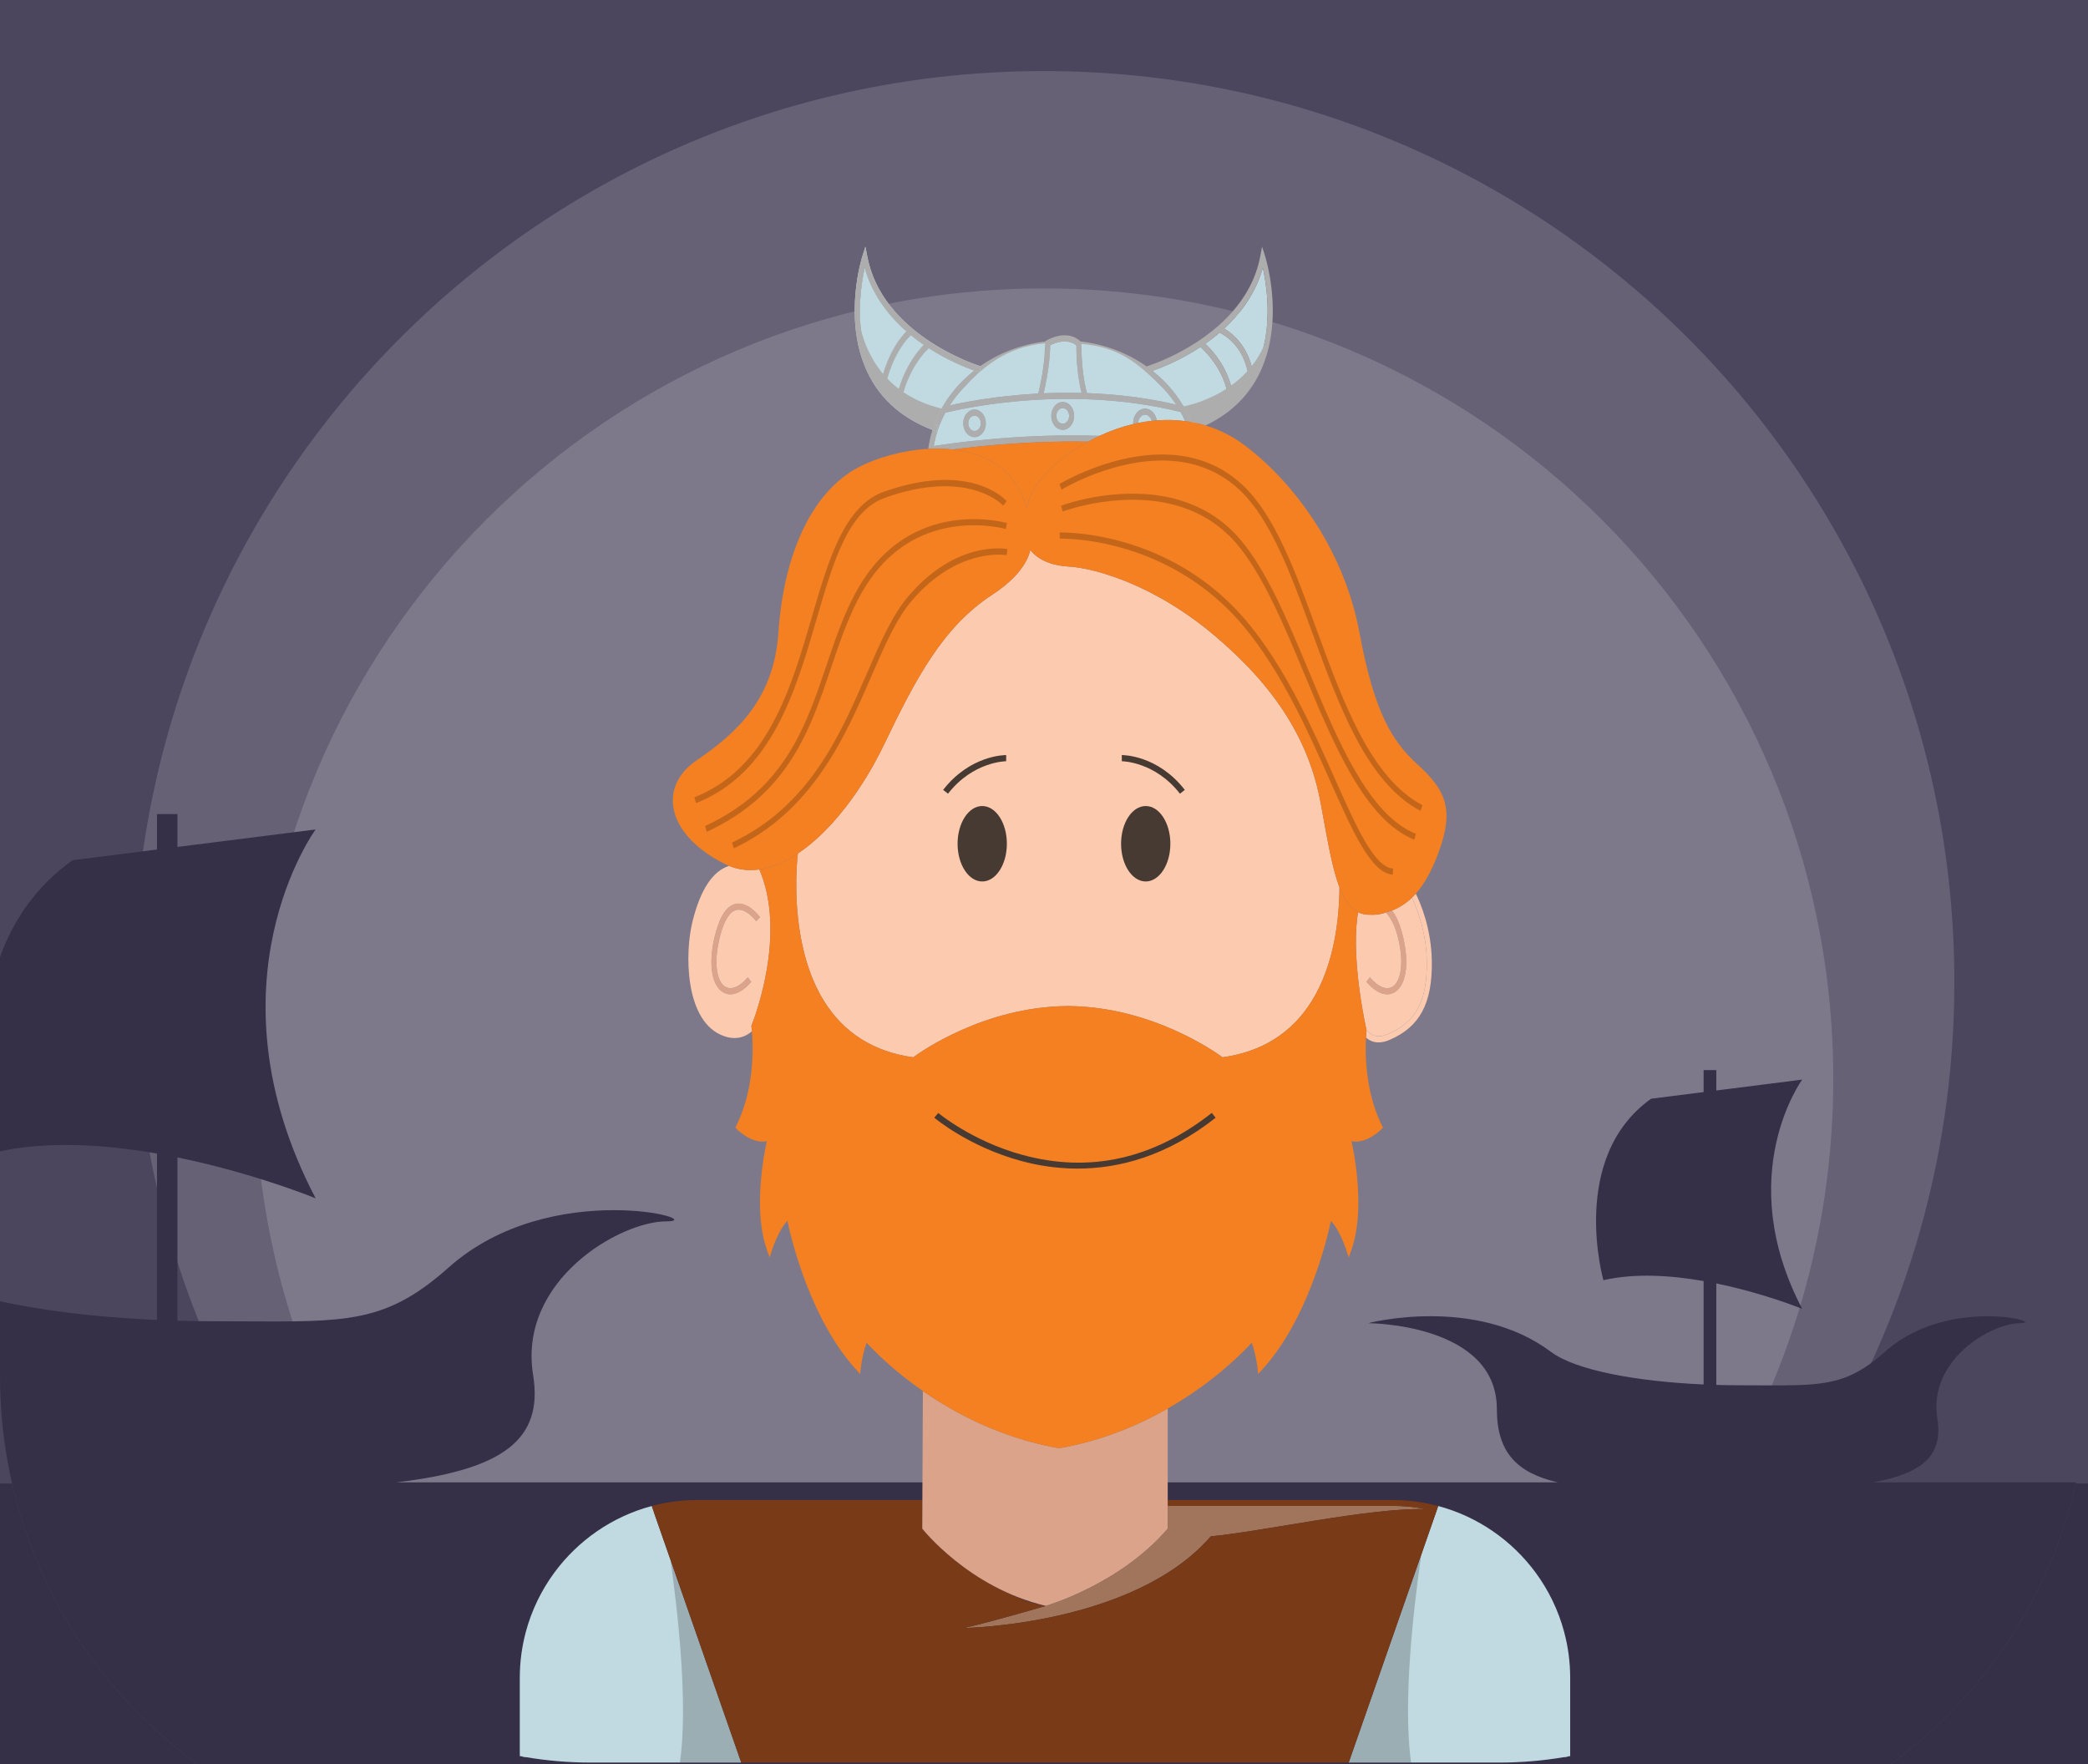 <svg width="348" height="294" viewBox="0 0 348 294" fill="none" xmlns="http://www.w3.org/2000/svg">
<rect x="0" y="0" width="348" height="294" fill="#808080" stroke="none"/>
<g clip-path="url(#clip0_258_214333)">
<rect y="-39.014" width="348" height="289.478" fill="#4C455E"/>
<rect y="247.238" width="348" height="62.089" fill="#353047"/>
<path d="M348 40.979V229.334C348 235.421 347.319 241.352 346.03 247.049C339.038 278.009 314.114 302.155 282.762 307.98C282.585 308.013 282.412 308.045 282.238 308.077C282.009 308.118 281.783 308.158 281.554 308.194C277.176 308.94 272.677 309.327 268.085 309.327H79.915C75.323 309.327 70.824 308.94 66.446 308.194C66.245 308.162 66.043 308.126 65.842 308.089C65.641 308.053 65.439 308.017 65.238 307.98C28.11 301.082 0 268.494 0 229.334V40.979C0 -3.2 35.779 -39.014 79.915 -39.014H268.085C312.221 -39.014 348 -3.2 348 40.979Z" fill="#4C455E"/>
<path opacity="0.15" d="M325.728 163.677C325.728 224.893 289.526 277.644 237.376 301.664H110.624C58.475 277.644 22.273 224.893 22.273 163.677C22.273 79.82 90.204 11.844 174 11.844C257.797 11.844 325.728 79.82 325.728 163.677Z" fill="white"/>
<path opacity="0.15" d="M305.544 179.815C305.544 231.799 275.486 276.746 231.827 298.18H116.169C72.51 276.746 42.456 231.799 42.456 179.815C42.456 107.054 101.349 48.071 174 48.071C246.651 48.071 305.544 107.054 305.544 179.815Z" fill="white"/>
<path d="M346.03 247.049C339.038 278.009 314.114 302.155 282.762 307.98C282.585 308.013 282.412 308.045 282.238 308.077C282.009 308.118 281.783 308.158 281.554 308.194C277.176 308.94 272.677 309.327 268.085 309.327H79.915C75.323 309.327 70.824 308.94 66.446 308.194C66.245 308.162 66.043 308.126 65.842 308.089C65.641 308.053 65.439 308.017 65.238 307.98C28.11 301.082 0 268.494 0 229.334V216.867C7.037 218.42 15.531 219.428 24.352 219.895C24.952 219.928 25.556 219.956 26.16 219.984V192.254C23.055 191.709 19.837 191.282 16.607 191.036H16.602C10.944 190.613 5.24 190.762 0 191.875V159.5C2.163 153.517 5.893 147.772 12.087 143.361L15.736 142.901L26.16 141.583V135.677H29.572V141.152L44.596 139.253L52.603 138.241C52.603 138.241 33.837 163.85 52.603 199.712C52.603 199.712 47.157 197.471 39.198 195.237C36.278 194.423 33.024 193.604 29.572 192.899V220.109C31.707 220.169 33.841 220.202 35.972 220.202C39.074 220.202 41.865 220.226 44.398 220.23C58.943 220.274 65.177 219.782 74.78 211.235C91.886 196.011 118.707 203.555 111.03 203.555C103.353 203.555 86.295 213.372 88.853 229.164C90.597 239.937 83.814 244.948 66.076 247.049H259.627C252.888 245.485 249.477 242.11 249.477 234.849C249.477 220.524 228.008 220.524 228.008 220.524C228.008 220.524 245.856 215.835 258.487 225.298C262.684 228.443 273.007 230.249 283.934 230.737V213.501C278.473 212.545 272.455 212.154 267.235 213.36C267.235 213.36 261.403 192.931 275.186 183.114L283.934 182.009V178.34H286.053V181.739L300.367 179.929C300.367 179.929 288.703 195.85 300.363 218.133C300.17 218.057 293.919 215.513 286.053 213.9V230.813C287.378 230.849 288.707 230.87 290.028 230.87C294.024 230.87 297.177 230.934 299.836 230.837C305.825 230.628 309.297 229.62 314.151 225.298C316.998 222.762 320.281 221.242 323.467 220.375C332.175 218.012 340.17 220.524 336.678 220.524C331.909 220.524 321.304 226.624 322.895 236.441C323.857 242.388 320.639 245.509 312.181 247.049H346.03Z" fill="#353047"/>
<path d="M237.578 251.504C228.103 251.293 210.718 255.187 201.794 256.053C188.98 270.865 160.681 271.323 160.681 271.323C165.715 270.177 174.302 267.64 174.302 267.64C174.302 267.64 174.305 267.64 174.312 267.637C174.684 267.526 186.753 263.947 194.62 254.768V250.602C194.731 250.472 194.812 250.482 194.812 250.482C194.812 250.482 194.812 250.482 194.815 250.482V250.968H232.074C233.958 250.968 235.799 251.15 237.578 251.504Z" fill="#793A17"/>
<path d="M123.538 293.751H98.442C94.746 293.751 91.125 293.439 87.602 292.839C87.439 292.813 87.277 292.784 87.115 292.755V279.493C87.115 279.493 87.164 275.891 88.007 272.28C88.35 270.817 88.824 269.35 89.478 268.12C90.409 266.368 91.579 264.441 92.856 262.627C94.688 260.021 96.746 257.656 98.655 256.397C101.897 254.258 106.403 252.159 107.275 251.89C107.777 251.737 108.396 251.646 108.834 251.598L108.941 251.916L111.748 259.959L120.433 284.854L123.538 293.751Z" fill="#C1DAE1"/>
<path d="M261.275 292.745C261.09 292.777 260.909 292.81 260.724 292.839C257.2 293.439 253.579 293.751 249.884 293.751H224.787L227.893 284.854L236.875 259.106L236.878 259.1L239.384 251.916L239.426 251.789C241.157 252.114 247.167 253.567 252.467 258.814C253.644 259.982 254.678 261.222 255.583 262.5C257.91 265.777 259.382 269.285 260.238 272.351C260.824 274.441 261.122 276.323 261.21 277.793C261.382 280.678 261.333 287.956 261.275 292.745Z" fill="#C1DAE1"/>
<path opacity="0.2" d="M113.32 293.751C114.711 284.075 112.99 268.766 111.748 259.96L123.538 293.751H113.32Z" fill="black"/>
<path opacity="0.2" d="M235.183 293.751H224.787L236.875 259.106C235.63 267.744 233.747 283.757 235.183 293.751Z" fill="black"/>
<path opacity="0.3" d="M237.578 251.504C228.103 251.293 210.718 255.186 201.794 256.053C188.98 270.865 160.681 271.323 160.681 271.323C165.715 270.177 174.302 267.64 174.302 267.64C174.302 267.64 174.305 267.64 174.312 267.637C174.684 267.526 186.753 263.947 194.62 254.768V250.968H232.074C233.958 250.968 235.799 251.15 237.578 251.504Z" fill="white"/>
<path d="M108.942 251.916C102.465 253.626 96.88 257.558 93.052 262.844C90.935 265.758 89.356 269.087 88.458 272.686C87.897 274.915 87.602 277.244 87.602 279.646V292.839C87.44 292.813 87.278 292.784 87.116 292.755C86.954 292.725 86.792 292.696 86.63 292.667V279.646C86.63 276.985 86.983 274.405 87.644 271.949C88.611 268.35 90.238 265.021 92.387 262.098C96.332 256.737 102.034 252.749 108.634 250.991L108.835 251.598L108.942 251.916Z" fill="#C1DAE1"/>
<path d="M261.698 279.646V292.667C261.555 292.693 261.416 292.719 261.276 292.745C261.092 292.777 260.91 292.81 260.725 292.839V279.646C260.725 277.245 260.43 274.915 259.87 272.686C258.972 269.087 257.393 265.758 255.276 262.844C251.448 257.558 245.862 253.626 239.386 251.916L239.694 250.991C239.697 250.991 239.703 250.994 239.707 250.994C246.3 252.756 251.996 256.741 255.941 262.098C258.09 265.018 259.717 268.351 260.683 271.949C261.344 274.402 261.698 276.985 261.698 279.646Z" fill="#C1DAE1"/>
<path d="M239.693 250.991L239.385 251.916L236.879 259.1L236.876 259.106L224.788 293.751H123.539L111.749 259.96L108.942 251.916L108.835 251.598L108.634 250.991C108.699 250.972 108.76 250.955 108.825 250.939C108.99 250.897 109.152 250.855 109.318 250.816C109.399 250.796 109.483 250.777 109.564 250.754C111.713 250.258 113.953 249.995 116.252 249.995H153.728L153.705 254.768C153.705 254.768 153.734 254.807 153.796 254.878C153.796 254.882 153.796 254.882 153.796 254.882C153.796 254.882 153.803 254.888 153.816 254.901C154.61 255.871 159.848 261.958 168.37 265.661C170.345 266.615 172.361 267.335 174.303 267.64C174.303 267.64 165.716 270.178 160.681 271.323C160.681 271.323 188.981 270.865 201.795 256.053C210.719 255.187 228.104 251.293 237.579 251.504C235.799 251.15 233.958 250.968 232.075 250.968H194.621V249.995H232.075C234.681 249.995 237.206 250.332 239.615 250.972C239.641 250.978 239.667 250.985 239.693 250.991Z" fill="#793A17"/>
<path d="M194.621 234.747V254.768C186.627 264.093 174.302 267.64 174.302 267.64C161.42 264.603 153.705 254.768 153.705 254.768L153.815 231.83C159.18 235.559 166.607 239.475 175.732 241.221C175.732 241.221 175.735 241.221 175.745 241.227C175.748 241.227 175.755 241.231 175.764 241.231C175.891 241.253 176.014 241.276 176.14 241.299H176.163C176.387 241.321 176.695 241.325 177.064 241.269C177.148 241.26 177.233 241.243 177.327 241.221C184.066 239.929 189.882 237.457 194.621 234.747Z" fill="#DBA38A"/>
<path d="M238.64 160.247C238.724 167.242 236.614 171.152 231.596 173.31C230.948 173.589 230.335 173.729 229.768 173.729C229.051 173.729 228.397 173.508 227.823 173.054C227.768 173.015 227.716 172.969 227.664 172.924C227.69 172.415 227.726 171.99 227.755 171.668C227.914 171.866 228.085 172.045 228.277 172.191C229.077 172.81 230.102 172.866 231.317 172.343C236.002 170.325 237.875 166.827 237.797 160.26C237.739 155.178 236.037 151.125 235.311 149.62C235.531 149.412 235.752 149.185 235.963 148.942C236.695 150.412 238.572 154.698 238.64 160.247Z" fill="#FCCAAF"/>
<path d="M223.248 147.887C223.209 153.047 222.408 160.75 218.635 166.821C215.329 172.142 210.32 175.303 203.756 176.211C202.482 175.273 191.918 167.81 178.17 167.674V167.671H177.791V167.674C164.043 167.81 153.479 175.273 152.201 176.211C145.637 175.303 140.635 172.142 137.326 166.821C137.082 166.431 136.852 166.032 136.635 165.63C136.418 165.227 136.21 164.819 136.013 164.407C135.721 163.787 135.452 163.157 135.206 162.521C135.021 162.044 134.852 161.567 134.693 161.084C134.428 160.279 134.197 159.468 133.993 158.657C133.886 158.225 133.789 157.797 133.695 157.365C133.565 156.752 133.452 156.145 133.351 155.542C133.342 155.483 133.332 155.422 133.322 155.363C132.797 152.115 132.684 149.065 132.716 146.722V146.645C132.723 146.473 132.726 146.304 132.726 146.138C132.729 145.992 132.735 145.85 132.739 145.71C132.748 145.496 132.755 145.291 132.765 145.094C132.768 144.996 132.774 144.899 132.778 144.805C132.784 144.62 132.794 144.445 132.807 144.279C132.817 144.12 132.826 143.971 132.836 143.828C132.855 143.546 132.878 143.296 132.894 143.085C132.901 143.001 132.911 142.919 132.917 142.848C132.923 142.773 132.93 142.705 132.936 142.647C132.943 142.595 132.946 142.546 132.953 142.504C132.956 142.475 132.959 142.449 132.962 142.426C132.972 142.339 132.979 142.277 132.982 142.248C138.47 138.581 143.699 131.676 147.362 124.051C152.759 112.811 157.216 104.443 165.392 99.102C166.828 98.164 167.959 97.239 168.844 96.353C169.116 96.084 169.359 95.815 169.589 95.552C170.854 94.088 171.463 92.755 171.726 91.655C172.325 92.476 174.056 94.189 178.092 94.419C179.57 94.504 181.733 94.883 184.345 95.701C184.854 95.86 185.376 96.035 185.914 96.227C190.618 97.904 196.492 100.909 202.437 105.935C212.573 114.502 218.194 123.392 220.126 133.915C220.256 134.629 220.386 135.33 220.509 136.011C220.574 136.362 220.635 136.706 220.697 137.046C220.742 137.306 220.791 137.559 220.836 137.812C220.976 138.562 221.109 139.289 221.245 139.989C221.374 140.668 221.504 141.32 221.637 141.949C221.689 142.206 221.744 142.459 221.799 142.709C221.835 142.871 221.87 143.033 221.906 143.192C221.916 143.241 221.929 143.289 221.938 143.335C222.013 143.663 222.088 143.984 222.165 144.295C222.373 145.142 222.59 145.934 222.823 146.664C222.862 146.794 222.904 146.92 222.947 147.047C222.998 147.199 223.05 147.349 223.102 147.495C223.151 147.628 223.199 147.757 223.248 147.887Z" fill="#FCCAAF"/>
<path d="M126.665 152.852L126.036 153.533C126.02 153.507 124.351 151.255 122.71 151.664C121.641 151.93 120.762 153.283 120.101 155.681C118.817 160.338 119.475 163.384 120.701 164.335C121.718 165.12 123.19 164.582 124.636 162.885L125.219 163.625C124.046 165 122.821 165.721 121.728 165.721C121.196 165.721 120.701 165.549 120.25 165.202C118.422 163.78 118.049 159.912 119.31 155.354C120.072 152.582 121.164 151.006 122.548 150.658C124.662 150.129 126.584 152.741 126.665 152.852Z" fill="#DBA38A"/>
<path d="M229.399 152.433C229.314 152.443 229.233 152.446 229.155 152.449C229.266 152.443 229.37 152.433 229.47 152.423C229.448 152.427 229.425 152.43 229.399 152.433Z" fill="#DBA38A"/>
<path d="M230.931 152.093C230.808 152.138 230.513 152.242 230.072 152.33C230.354 152.268 230.623 152.19 230.931 152.093Z" fill="#DBA38A"/>
<path d="M232.699 165.198C232.251 165.545 231.749 165.717 231.22 165.717C230.128 165.717 228.906 164.997 227.732 163.621L228.313 162.881C229.758 164.578 231.23 165.117 232.248 164.332C233.47 163.384 234.131 160.337 232.848 155.681C232.348 153.88 231.632 152.819 231.003 152.066C231.344 151.975 231.674 151.875 231.992 151.745C232.647 152.54 233.198 153.744 233.642 155.35C234.9 159.909 234.53 163.777 232.699 165.198Z" fill="#DBA38A"/>
<path d="M235.31 149.62C234.315 150.583 233.216 151.281 231.991 151.745C232.646 152.54 233.197 153.744 233.641 155.35C234.899 159.909 234.529 163.777 232.697 165.198C232.25 165.545 231.748 165.717 231.219 165.717C230.127 165.717 228.905 164.997 227.731 163.621L228.312 162.881C229.757 164.578 231.229 165.117 232.247 164.332C233.469 163.384 234.13 160.337 232.847 155.681C232.347 153.88 231.631 152.819 231.002 152.066C230.999 152.066 230.996 152.069 230.992 152.069C230.976 152.073 230.963 152.079 230.95 152.086C230.944 152.086 230.937 152.089 230.931 152.092C230.808 152.138 230.513 152.241 230.072 152.329C229.987 152.345 229.897 152.361 229.803 152.378C229.786 152.381 229.774 152.384 229.757 152.384C229.663 152.4 229.569 152.413 229.469 152.423C229.446 152.426 229.423 152.43 229.397 152.433C229.313 152.443 229.232 152.446 229.154 152.449C229.083 152.452 229.012 152.456 228.937 152.459C228.856 152.459 228.772 152.462 228.684 152.462C228.25 152.456 227.981 152.41 227.952 152.446C227.948 152.446 227.948 152.446 227.948 152.446C227.547 152.423 227.167 152.345 226.811 152.228C226.749 152.206 226.691 152.186 226.632 152.16C226.532 152.121 226.435 152.076 226.337 152.024C226.292 152.332 226.25 152.634 226.208 152.936C225.245 160.629 227.689 171.383 227.751 171.662C227.754 171.665 227.754 171.668 227.754 171.668C227.913 171.866 228.085 172.044 228.276 172.19C229.077 172.81 230.101 172.865 231.317 172.343C236.001 170.325 237.874 166.827 237.797 160.259C237.738 155.178 236.036 151.125 235.31 149.62Z" fill="#FCCAAF"/>
<path d="M128.396 154.198C128.396 154.036 128.389 153.874 128.383 153.715C128.379 153.566 128.373 153.42 128.363 153.274C128.334 152.566 128.276 151.856 128.185 151.145C128.165 150.989 128.146 150.83 128.123 150.674C128.123 150.652 128.12 150.626 128.114 150.6C128.091 150.431 128.065 150.259 128.036 150.09C128.007 149.915 127.977 149.74 127.945 149.565C127.913 149.393 127.877 149.218 127.841 149.042C127.806 148.867 127.767 148.695 127.728 148.52C127.689 148.345 127.647 148.173 127.601 148.001C127.556 147.829 127.511 147.657 127.462 147.485C127.417 147.326 127.371 147.167 127.323 147.008C127.319 146.988 127.313 146.969 127.306 146.953C127.255 146.79 127.203 146.625 127.148 146.463C127.105 146.33 127.06 146.2 127.011 146.07C126.96 145.914 126.901 145.759 126.84 145.606C126.814 145.531 126.781 145.457 126.752 145.382C126.687 145.223 126.622 145.064 126.554 144.905H126.551C126.065 144.973 125.575 145.009 125.092 145.009C123.874 145.009 122.677 144.788 121.514 144.315C118.787 145.165 116.745 148.247 115.429 153.527C114.116 158.764 114.132 169.689 120.071 172.437C120.891 172.817 121.679 173.005 122.425 173.005C123.203 173.005 123.935 172.801 124.619 172.389C124.869 172.236 125.102 172.064 125.319 171.876C125.274 171.315 125.229 171 125.225 170.984C125.225 170.984 125.258 170.906 125.316 170.753C125.329 170.724 125.342 170.692 125.355 170.653C125.442 170.426 125.569 170.088 125.721 169.65C125.737 169.608 125.754 169.562 125.767 169.517C125.812 169.39 125.857 169.257 125.903 169.118C125.932 169.03 125.961 168.943 125.994 168.849C126.22 168.157 126.48 167.317 126.739 166.357C126.765 166.266 126.788 166.175 126.814 166.081C126.963 165.523 127.112 164.926 127.255 164.299C127.277 164.205 127.297 164.111 127.319 164.017C127.368 163.793 127.42 163.566 127.465 163.332C127.488 163.222 127.511 163.112 127.533 163.001C127.767 161.859 127.971 160.636 128.123 159.358C128.143 159.176 128.165 158.994 128.185 158.809C128.282 157.878 128.353 156.924 128.383 155.95C128.386 155.84 128.389 155.727 128.392 155.613C128.399 155.347 128.402 155.081 128.402 154.812C128.402 154.607 128.399 154.403 128.396 154.198ZM126.036 153.533C126.019 153.51 124.353 151.259 122.71 151.664C121.643 151.93 120.765 153.283 120.104 155.681C118.817 160.337 119.478 163.384 120.7 164.332C121.718 165.117 123.19 164.578 124.635 162.881L125.219 163.621C124.045 164.997 122.823 165.717 121.731 165.717C121.199 165.717 120.7 165.545 120.249 165.198C118.421 163.777 118.048 159.909 119.309 155.35C120.071 152.579 121.16 151.002 122.548 150.658C124.661 150.129 126.584 152.741 126.665 152.852L126.036 153.533Z" fill="#FCCAAF"/>
<path d="M228.685 152.462C228.464 152.462 228.224 152.456 227.952 152.446C227.981 152.41 228.25 152.456 228.685 152.462Z" fill="#F58021"/>
<path d="M197.375 67.935L197.401 67.776C197.353 67.763 197.307 67.751 197.259 67.741V67.737C197.168 67.585 197.077 67.433 196.983 67.28C196.921 67.176 196.857 67.076 196.792 66.975C196.701 66.829 196.604 66.686 196.51 66.547C196.383 66.359 196.254 66.177 196.124 65.995C195.699 65.414 195.249 64.856 194.766 64.321C194.613 64.149 194.455 63.98 194.296 63.815C194.292 63.808 194.286 63.805 194.283 63.802C194.13 63.643 193.978 63.487 193.819 63.334C193.806 63.321 193.793 63.308 193.78 63.295C193.557 63.081 193.333 62.867 193.1 62.663C193.009 62.581 192.918 62.5 192.824 62.419C192.584 62.208 192.334 62.004 192.082 61.803C191.774 61.556 191.456 61.322 191.129 61.092C188.007 58.876 184.227 57.387 180.101 56.906L180.084 56.89C177.767 54.742 174.557 56.66 174.418 56.744L174.185 56.887V56.919C170.146 57.409 166.44 58.863 163.364 61.024C163.027 61.261 162.696 61.508 162.375 61.757C162.165 61.92 161.96 62.088 161.76 62.26C161.64 62.361 161.523 62.465 161.406 62.569C161.234 62.721 161.066 62.873 160.9 63.032H160.897C160.768 63.156 160.638 63.279 160.511 63.409C160.466 63.448 160.424 63.49 160.382 63.532C160.372 63.542 160.366 63.548 160.359 63.558C160.32 63.597 160.285 63.633 160.246 63.672C160.106 63.815 159.97 63.957 159.837 64.1C159.776 64.165 159.717 64.23 159.659 64.295C159.536 64.428 159.419 64.561 159.302 64.697C159.299 64.7 159.296 64.704 159.296 64.707C159.182 64.84 159.069 64.976 158.959 65.112C158.907 65.171 158.862 65.229 158.816 65.288C158.68 65.456 158.547 65.628 158.417 65.804C158.278 65.992 158.142 66.183 158.006 66.375C158.002 66.378 157.999 66.384 157.993 66.391C157.866 66.579 157.74 66.767 157.617 66.959C157.594 66.991 157.571 67.027 157.552 67.059C157.455 67.212 157.361 67.368 157.267 67.523C157.153 67.712 157.043 67.903 156.936 68.094C156.904 68.153 156.871 68.211 156.842 68.27C156.78 68.377 156.725 68.484 156.67 68.594C156.638 68.656 156.605 68.717 156.576 68.779C156.56 68.815 156.541 68.847 156.524 68.883C156.518 68.893 156.515 68.902 156.511 68.912C156.498 68.935 156.489 68.954 156.479 68.977C156.476 68.987 156.469 68.993 156.466 69.003C156.466 69.006 156.463 69.006 156.463 69.01C156.424 69.081 156.391 69.156 156.356 69.23C156.352 69.237 156.352 69.24 156.349 69.246C156.34 69.263 156.333 69.282 156.323 69.302C156.317 69.311 156.314 69.324 156.307 69.334C156.304 69.34 156.301 69.347 156.297 69.353C156.288 69.373 156.281 69.389 156.271 69.409C156.077 69.834 155.899 70.262 155.733 70.7C155.62 71.015 155.51 71.329 155.409 71.651C155.088 72.673 154.855 73.727 154.709 74.808C154.822 74.805 154.939 74.795 155.049 74.792C155.224 74.782 155.396 74.779 155.565 74.775C156.651 74.749 157.73 74.792 158.8 74.915C158.8 74.915 158.803 74.915 158.806 74.915C163.426 74.305 171.899 73.432 181.339 73.607C181.978 73.257 182.619 72.929 183.261 72.634C181.485 72.572 179.738 72.553 178.032 72.562C177.776 72.562 177.52 72.566 177.267 72.569C177.005 72.572 176.746 72.576 176.486 72.579C176.23 72.582 175.977 72.588 175.724 72.595C175.209 72.605 174.703 72.618 174.201 72.634C173.958 72.644 173.718 72.65 173.481 72.66C173.16 72.67 172.846 72.683 172.531 72.699C172.12 72.715 171.715 72.734 171.316 72.754L171.15 72.764C170.736 72.783 170.324 72.806 169.919 72.832C169.685 72.845 169.455 72.861 169.228 72.874C169.005 72.89 168.784 72.903 168.567 72.919C168.544 72.919 168.525 72.923 168.505 72.923C168.304 72.936 168.103 72.952 167.906 72.965C167.812 72.971 167.718 72.978 167.624 72.984C167.283 73.01 166.949 73.036 166.622 73.062C166.385 73.082 166.152 73.101 165.922 73.121C165.536 73.153 165.16 73.186 164.79 73.221C164.103 73.283 163.442 73.348 162.813 73.413C162.57 73.439 162.333 73.465 162.1 73.487C161.75 73.526 161.413 73.562 161.085 73.601C160.868 73.624 160.654 73.65 160.447 73.675C160.255 73.698 160.071 73.721 159.889 73.744C159.51 73.789 159.147 73.835 158.806 73.88C158.686 73.896 158.57 73.909 158.453 73.925C158.106 73.971 157.782 74.016 157.484 74.058C157.354 74.075 157.231 74.094 157.114 74.11C156.949 74.133 156.793 74.156 156.651 74.178C156.573 74.188 156.502 74.201 156.43 74.211C156.362 74.221 156.294 74.23 156.233 74.24C155.999 74.276 155.801 74.308 155.633 74.334C155.97 72.348 156.641 70.46 157.601 68.717L157.61 68.779C157.805 68.727 176.921 63.717 196.772 68.665C197.045 69.159 197.297 69.665 197.521 70.184C197.858 70.223 198.195 70.275 198.523 70.337C198.195 69.509 197.81 68.708 197.375 67.935ZM173.728 62.26C173.689 62.484 173.653 62.702 173.614 62.909C173.54 63.325 173.465 63.711 173.394 64.055C173.371 64.168 173.348 64.278 173.326 64.382C173.309 64.463 173.293 64.541 173.274 64.616C173.225 64.843 173.183 65.038 173.144 65.197C173.125 65.284 173.105 65.362 173.089 65.427C173.089 65.437 173.086 65.447 173.083 65.456C173.07 65.508 173.06 65.554 173.05 65.589C165.799 65.979 160.307 67.102 158.281 67.569C158.404 67.377 158.531 67.189 158.661 67.004C158.79 66.816 158.923 66.631 159.059 66.449C159.15 66.329 159.244 66.209 159.338 66.089C159.426 65.979 159.513 65.865 159.604 65.755C159.876 65.424 160.158 65.103 160.456 64.785C160.563 64.668 160.674 64.554 160.784 64.441C160.92 64.301 161.056 64.165 161.195 64.032C161.335 63.896 161.474 63.763 161.62 63.633C161.763 63.503 161.909 63.373 162.055 63.247C162.278 63.055 162.502 62.87 162.732 62.685C162.849 62.594 162.965 62.507 163.082 62.416C163.199 62.325 163.315 62.238 163.435 62.153C163.516 62.095 163.594 62.036 163.675 61.981C163.756 61.92 163.837 61.864 163.918 61.812C164.068 61.709 164.217 61.608 164.369 61.508C164.521 61.41 164.674 61.313 164.829 61.215C164.875 61.19 164.92 61.16 164.965 61.134C165.118 61.04 165.273 60.949 165.429 60.858C165.555 60.787 165.682 60.716 165.812 60.644C165.902 60.592 165.996 60.541 166.09 60.495C166.214 60.424 166.34 60.359 166.47 60.297C166.492 60.284 166.518 60.271 166.544 60.261C166.807 60.125 167.079 59.999 167.351 59.875C167.471 59.817 167.594 59.765 167.718 59.713C167.886 59.639 168.055 59.567 168.227 59.499C168.304 59.467 168.382 59.434 168.46 59.405C168.564 59.363 168.667 59.324 168.774 59.285C168.872 59.246 168.969 59.21 169.066 59.178C169.163 59.142 169.261 59.106 169.358 59.074C169.552 59.006 169.75 58.941 169.951 58.879C170.058 58.843 170.165 58.811 170.272 58.779C170.535 58.697 170.8 58.623 171.069 58.555C171.261 58.503 171.455 58.454 171.653 58.409C171.818 58.37 171.984 58.331 172.149 58.298C172.437 58.237 172.726 58.178 173.018 58.13C173.118 58.11 173.215 58.094 173.316 58.081C173.591 58.032 173.873 57.993 174.155 57.958C174.162 57.958 174.172 57.954 174.178 57.954C174.172 58.204 174.159 58.461 174.143 58.714C174.13 58.934 174.113 59.155 174.094 59.376C174.091 59.411 174.087 59.447 174.084 59.48C174.068 59.655 174.052 59.83 174.032 60.005C174.026 60.093 174.016 60.18 174.006 60.265C173.99 60.424 173.971 60.583 173.951 60.739C173.948 60.755 173.945 60.768 173.945 60.781C173.922 60.953 173.899 61.125 173.877 61.29C173.828 61.624 173.776 61.949 173.728 62.26ZM173.938 65.547C174.036 65.129 174.188 64.457 174.343 63.633C174.36 63.558 174.373 63.48 174.389 63.402C174.476 62.932 174.564 62.419 174.645 61.877C174.671 61.702 174.7 61.52 174.723 61.339C174.749 61.154 174.775 60.966 174.797 60.777C174.836 60.479 174.869 60.177 174.898 59.869C174.911 59.703 174.927 59.538 174.94 59.372C174.985 58.873 175.011 58.367 175.024 57.864C175.027 57.753 175.031 57.643 175.031 57.536C175.724 57.185 177.831 56.303 179.407 57.562C179.407 57.643 179.404 57.75 179.404 57.87C179.404 58.026 179.404 58.208 179.407 58.412C179.407 58.464 179.41 58.516 179.41 58.571C179.413 58.795 179.42 59.041 179.433 59.311C179.439 59.453 179.446 59.599 179.452 59.755C179.456 59.827 179.462 59.898 179.465 59.973C179.481 60.232 179.498 60.502 179.524 60.784C179.533 60.917 179.546 61.053 179.559 61.193C179.569 61.303 179.579 61.413 179.592 61.527C179.601 61.637 179.614 61.751 179.627 61.864C179.653 62.095 179.679 62.328 179.712 62.562C179.734 62.721 179.757 62.883 179.783 63.045C179.809 63.208 179.835 63.37 179.861 63.535C179.89 63.711 179.922 63.889 179.958 64.068C179.981 64.194 180.007 64.324 180.036 64.454C180.058 64.564 180.081 64.674 180.107 64.785C180.159 65.018 180.214 65.252 180.276 65.486C178.065 65.43 175.938 65.46 173.938 65.547ZM181.167 65.515C181.067 65.148 180.973 64.778 180.895 64.405C180.814 64.032 180.742 63.659 180.681 63.289C180.652 63.104 180.623 62.919 180.593 62.737C180.567 62.556 180.541 62.374 180.519 62.192C180.496 62.033 180.48 61.871 180.46 61.715C180.451 61.637 180.441 61.556 180.435 61.478C180.396 61.105 180.366 60.745 180.34 60.404C180.315 60.086 180.298 59.781 180.285 59.502C180.285 59.467 180.282 59.431 180.282 59.398H180.279C180.276 59.353 180.276 59.307 180.276 59.259C180.272 59.204 180.269 59.148 180.269 59.093C180.266 59.022 180.266 58.951 180.263 58.876C180.259 58.824 180.256 58.772 180.256 58.72C180.253 58.646 180.253 58.571 180.253 58.503C180.25 58.367 180.246 58.237 180.246 58.12C180.243 58.062 180.243 58.006 180.243 57.954H180.246C180.402 57.974 180.554 57.993 180.71 58.019C180.866 58.039 181.021 58.065 181.174 58.091C181.329 58.117 181.482 58.143 181.634 58.172C181.725 58.185 181.815 58.204 181.906 58.224C182.01 58.243 182.11 58.263 182.211 58.285C182.373 58.318 182.532 58.353 182.694 58.392C182.905 58.441 183.112 58.493 183.32 58.548C183.511 58.597 183.699 58.649 183.884 58.701C184.091 58.762 184.299 58.824 184.506 58.892C184.619 58.928 184.733 58.964 184.846 59.002C185.31 59.158 185.77 59.327 186.221 59.515C186.396 59.587 186.568 59.658 186.739 59.733C186.882 59.794 187.028 59.859 187.171 59.927C187.313 59.992 187.459 60.06 187.602 60.132C187.689 60.174 187.777 60.216 187.864 60.261C187.991 60.323 188.117 60.388 188.24 60.456C188.364 60.521 188.487 60.586 188.61 60.654C188.733 60.722 188.856 60.79 188.976 60.862C189.106 60.933 189.232 61.008 189.355 61.086C189.774 61.336 190.182 61.602 190.578 61.877C190.733 61.984 190.885 62.095 191.038 62.208C191.226 62.345 191.411 62.487 191.592 62.63C191.751 62.754 191.907 62.88 192.059 63.007C192.159 63.091 192.26 63.175 192.357 63.263C192.435 63.328 192.51 63.396 192.584 63.464C192.62 63.493 192.655 63.523 192.688 63.552C192.798 63.652 192.912 63.759 193.022 63.863C193.31 64.129 193.592 64.412 193.858 64.697C193.997 64.84 194.13 64.983 194.257 65.129C194.386 65.275 194.516 65.421 194.639 65.57C194.766 65.719 194.892 65.872 195.009 66.024C195.126 66.167 195.236 66.313 195.346 66.459C195.586 66.78 195.813 67.105 196.033 67.439C190.908 66.232 185.851 65.677 181.167 65.515Z" fill="#ADADAD"/>
<path d="M162.425 68.247C161.388 68.247 160.545 69.279 160.545 70.551C160.545 70.629 160.548 70.703 160.555 70.778C160.561 70.875 160.574 70.969 160.594 71.06C160.603 71.115 160.613 71.171 160.626 71.222C160.629 71.229 160.629 71.232 160.632 71.239C160.649 71.31 160.671 71.378 160.694 71.446C160.717 71.511 160.739 71.576 160.769 71.638C160.801 71.716 160.84 71.793 160.882 71.865C160.911 71.917 160.94 71.965 160.976 72.011C160.976 72.014 160.976 72.017 160.979 72.017C161.012 72.069 161.051 72.121 161.09 72.167C161.093 72.176 161.099 72.183 161.109 72.189C161.138 72.228 161.171 72.264 161.203 72.296C161.258 72.355 161.313 72.41 161.375 72.455C161.423 72.498 161.475 72.537 161.53 72.572C161.624 72.637 161.725 72.689 161.832 72.731C161.874 72.751 161.919 72.767 161.965 72.78C161.971 72.783 161.978 72.783 161.984 72.786C161.987 72.786 161.994 72.79 161.997 72.79C162.02 72.799 162.046 72.806 162.072 72.809C162.078 72.812 162.085 72.816 162.091 72.816C162.137 72.825 162.185 72.835 162.234 72.838C162.299 72.848 162.36 72.851 162.425 72.851C162.49 72.851 162.558 72.848 162.62 72.838C162.678 72.832 162.733 72.822 162.785 72.809C162.84 72.796 162.892 72.78 162.94 72.764C162.947 72.76 162.953 72.757 162.96 72.757C163.015 72.734 163.07 72.712 163.122 72.686C163.174 72.663 163.223 72.634 163.268 72.605C163.274 72.601 163.281 72.598 163.287 72.595C163.326 72.569 163.365 72.543 163.401 72.514C163.417 72.504 163.433 72.491 163.449 72.478C163.492 72.446 163.534 72.41 163.573 72.371C163.618 72.329 163.66 72.283 163.706 72.238V72.235C163.744 72.193 163.78 72.147 163.816 72.099C163.851 72.053 163.884 72.004 163.913 71.956C163.936 71.923 163.955 71.891 163.975 71.858C164.004 71.806 164.033 71.751 164.059 71.693C164.082 71.647 164.104 71.599 164.12 71.547C164.159 71.456 164.189 71.362 164.214 71.265C164.231 71.206 164.247 71.144 164.257 71.083C164.292 70.911 164.308 70.732 164.308 70.551C164.308 69.279 163.466 68.247 162.425 68.247ZM162.425 71.823C161.851 71.823 161.385 71.252 161.385 70.551C161.385 69.847 161.851 69.275 162.425 69.275C163.002 69.275 163.469 69.847 163.469 70.551C163.469 71.252 163.002 71.823 162.425 71.823Z" fill="#ADADAD"/>
<path d="M179.018 69.136C179.015 69.087 179.012 69.039 179.005 68.993C179.005 68.987 179.002 68.98 179.002 68.974C179.002 68.967 179.002 68.961 178.999 68.954C178.992 68.896 178.983 68.841 178.973 68.786C178.97 68.769 178.966 68.75 178.963 68.734C178.953 68.685 178.94 68.636 178.927 68.588C178.911 68.526 178.895 68.464 178.872 68.406C178.85 68.338 178.824 68.273 178.795 68.208C178.765 68.143 178.736 68.078 178.701 68.017C178.665 67.955 178.629 67.897 178.59 67.838C178.542 67.763 178.487 67.692 178.425 67.627C178.399 67.595 178.37 67.562 178.337 67.533C178.302 67.491 178.26 67.452 178.218 67.416C178.188 67.39 178.159 67.364 178.127 67.342C178.114 67.332 178.098 67.319 178.081 67.309C178.049 67.283 178.013 67.264 177.981 67.241C177.958 67.228 177.936 67.215 177.913 67.202C177.884 67.186 177.851 67.17 177.822 67.157C177.803 67.144 177.783 67.134 177.76 67.127C177.725 67.111 177.689 67.095 177.654 67.085C177.605 67.066 177.553 67.05 177.501 67.04C177.44 67.024 177.378 67.011 177.313 67.004C177.248 66.995 177.183 66.991 177.119 66.991C176.072 66.991 175.216 68.033 175.216 69.318C175.216 69.353 175.216 69.386 175.219 69.422C175.219 69.434 175.219 69.444 175.222 69.457C175.222 69.506 175.226 69.558 175.232 69.606C175.235 69.645 175.242 69.688 175.248 69.727C175.251 69.762 175.258 69.798 175.264 69.834C175.271 69.86 175.274 69.886 175.281 69.912C175.29 69.967 175.307 70.022 175.32 70.074C175.323 70.087 175.329 70.103 175.333 70.116C175.349 70.168 175.365 70.22 175.384 70.269C175.394 70.294 175.404 70.317 175.414 70.343C175.43 70.388 175.449 70.431 175.469 70.473C175.472 70.483 175.478 70.489 175.482 70.499C175.508 70.557 175.54 70.612 175.572 70.668C175.602 70.719 175.634 70.771 175.67 70.82L175.718 70.888C175.744 70.924 175.77 70.96 175.799 70.992C175.858 71.057 175.916 71.119 175.974 71.174C176.007 71.206 176.042 71.235 176.078 71.265C176.085 71.268 176.091 71.274 176.098 71.278C176.143 71.313 176.188 71.346 176.237 71.378C176.289 71.411 176.344 71.443 176.399 71.469C176.454 71.498 176.512 71.524 176.568 71.544C176.743 71.609 176.927 71.644 177.119 71.644C178.172 71.644 179.025 70.599 179.025 69.318C179.025 69.256 179.021 69.194 179.018 69.136ZM177.119 70.616C176.535 70.616 176.055 70.032 176.055 69.318C176.055 68.601 176.535 68.017 177.119 68.017C177.709 68.017 178.185 68.601 178.185 69.318C178.185 70.032 177.709 70.616 177.119 70.616Z" fill="#ADADAD"/>
<path d="M192.795 70.061C192.513 70.08 192.231 70.106 191.949 70.139C191.81 69.555 191.366 69.126 190.847 69.126C190.225 69.126 189.722 69.736 189.706 70.489C189.427 70.544 189.152 70.606 188.87 70.674C188.863 70.622 188.863 70.573 188.863 70.525C188.863 70.45 188.867 70.376 188.873 70.304C188.873 70.288 188.873 70.272 188.876 70.259C188.883 70.184 188.892 70.109 188.905 70.038C188.918 69.957 188.935 69.879 188.954 69.805C188.97 69.733 188.993 69.662 189.016 69.594C189.019 69.581 189.025 69.568 189.029 69.555C189.048 69.496 189.071 69.441 189.097 69.386C189.1 69.376 189.106 69.366 189.11 69.357L189.178 69.22C189.197 69.181 189.217 69.149 189.236 69.113C189.239 69.113 189.239 69.11 189.239 69.11C189.249 69.094 189.259 69.078 189.268 69.061C189.272 69.055 189.275 69.052 189.278 69.045C189.281 69.039 189.285 69.035 189.288 69.029C189.301 69.006 189.317 68.984 189.333 68.964C189.418 68.841 189.512 68.73 189.612 68.63C189.654 68.591 189.696 68.552 189.742 68.516C189.777 68.487 189.813 68.458 189.852 68.432C189.862 68.425 189.871 68.419 189.881 68.412C189.914 68.39 189.946 68.367 189.982 68.348C189.988 68.341 189.998 68.335 190.008 68.331C190.014 68.328 190.017 68.325 190.024 68.322C190.05 68.305 190.079 68.292 190.105 68.279C190.147 68.254 190.196 68.237 190.244 68.218C190.247 68.218 190.247 68.215 190.251 68.215C190.254 68.211 190.257 68.211 190.264 68.208C190.319 68.189 190.374 68.169 190.432 68.153C190.448 68.15 190.461 68.146 190.478 68.143C190.526 68.133 190.575 68.124 190.623 68.117H190.627C190.64 68.114 190.653 68.114 190.666 68.114C190.675 68.111 190.688 68.111 190.698 68.111C190.747 68.104 190.795 68.101 190.847 68.101C190.899 68.101 190.954 68.104 191.006 68.111C191.025 68.111 191.045 68.114 191.064 68.117C191.103 68.12 191.142 68.127 191.178 68.137C191.213 68.143 191.249 68.153 191.285 68.163C191.32 68.172 191.356 68.182 191.392 68.195C191.424 68.205 191.46 68.221 191.492 68.234C191.521 68.247 191.547 68.26 191.577 68.273C191.615 68.289 191.654 68.309 191.69 68.331C191.726 68.351 191.761 68.374 191.794 68.396C191.797 68.396 191.797 68.4 191.8 68.4C191.826 68.419 191.852 68.435 191.875 68.455C191.923 68.487 191.966 68.523 192.008 68.562C192.034 68.584 192.063 68.61 192.085 68.636C192.102 68.649 192.118 68.665 192.131 68.682C192.147 68.695 192.16 68.711 192.17 68.727C192.241 68.799 192.299 68.873 192.355 68.951C192.39 69.003 192.426 69.058 192.458 69.113C192.491 69.168 192.52 69.227 192.549 69.285C192.572 69.331 192.594 69.376 192.611 69.425C192.614 69.431 192.617 69.441 192.62 69.448C192.627 69.457 192.633 69.467 192.633 69.48L192.643 69.499C192.659 69.535 192.672 69.571 192.682 69.61C192.685 69.616 192.685 69.626 192.688 69.632C192.698 69.649 192.705 69.668 192.708 69.688C192.724 69.74 192.74 69.798 192.753 69.853C192.769 69.918 192.782 69.983 192.792 70.048C192.795 70.051 192.795 70.058 192.795 70.061Z" fill="#ADADAD"/>
<path d="M163.461 61.053L163.263 62.053C163.179 62.027 162.868 61.933 162.375 61.758C160.933 61.251 157.957 60.067 154.777 58.013C154.511 57.844 154.242 57.669 153.973 57.484C153.25 56.988 152.521 56.446 151.804 55.852C151.558 55.654 151.318 55.45 151.078 55.235C148.086 52.614 145.383 49.132 144.118 44.625C143.444 47.646 142.404 54.45 144.877 60.547C145.386 61.796 146.012 62.952 146.754 64.016C146.971 64.324 147.198 64.623 147.438 64.915C148.005 65.625 148.637 66.287 149.324 66.9C149.568 67.118 149.814 67.329 150.073 67.533C151.681 68.818 153.574 69.876 155.736 70.697C155.941 70.775 156.151 70.849 156.359 70.924L156.125 71.91C155.882 71.823 155.646 71.739 155.409 71.648C149.937 69.558 146.138 65.979 144.122 60.995C140.673 52.487 143.616 43.048 143.746 42.649L144.238 41.104L144.543 42.724C146.965 55.498 162.012 60.593 163.361 61.024C163.419 61.044 163.455 61.053 163.461 61.053Z" fill="#C1DAE1"/>
<path d="M162.375 61.758C161.86 62.16 161.37 62.585 160.9 63.033C159.312 64.516 157.973 66.226 156.936 68.098C156.472 68.932 156.07 69.805 155.736 70.703C153.574 69.882 151.681 68.825 150.073 67.54C150.2 66.767 150.368 66.041 150.563 65.356C151.347 62.63 152.579 60.641 153.568 59.373C154.06 58.743 154.492 58.292 154.774 58.016C157.957 60.067 160.933 61.251 162.375 61.758Z" fill="#C1DAE1"/>
<path d="M155.138 57.679C155.132 57.682 154.996 57.792 154.775 58.013C153.774 58.986 150.967 62.137 150.072 67.536C150.052 67.634 150.039 67.734 150.02 67.835L149.193 67.65C149.229 67.394 149.274 67.147 149.32 66.9C150.263 61.813 152.743 58.736 153.971 57.481C154.37 57.069 154.636 56.851 154.678 56.819L155.138 57.679Z" fill="#C1DAE1"/>
<path d="M151.077 55.235C150.895 55.42 150.662 55.67 150.396 55.992C149.463 57.13 148.134 59.165 147.194 62.325C147.035 62.854 146.889 63.422 146.753 64.019C146.01 62.955 145.385 61.8 144.876 60.55C144.12 58.685 143.693 56.751 143.482 54.882C143.005 50.641 143.65 46.721 144.117 44.625C144.804 47.065 145.91 49.203 147.262 51.069C148.393 52.649 149.706 54.035 151.077 55.235Z" fill="#C1DAE1"/>
<path d="M153.974 57.484C153.672 57.792 153.293 58.211 152.885 58.746C151.864 60.067 150.635 62.075 149.821 64.82C149.63 65.473 149.462 66.17 149.322 66.904C148.635 66.29 148.003 65.628 147.436 64.918C147.562 64.269 147.711 63.656 147.873 63.081C148.768 59.879 150.1 57.838 150.998 56.731C151.348 56.3 151.633 56.011 151.805 55.852C152.522 56.442 153.251 56.984 153.974 57.484Z" fill="#C1DAE1"/>
<path d="M151.975 55.699H151.972C151.956 55.716 151.897 55.764 151.803 55.852C151.116 56.501 148.552 59.239 147.437 64.918C147.411 65.025 147.388 65.135 147.369 65.246L146.549 65.019C146.614 64.674 146.678 64.34 146.753 64.016C147.901 58.87 150.131 56.186 151.077 55.232C151.327 54.986 151.486 54.859 151.515 54.833L151.745 55.265L151.975 55.699Z" fill="#C1DAE1"/>
<path d="M210.597 57.773C210.597 57.776 210.597 57.776 210.594 57.782C210.37 58.707 210.075 59.635 209.706 60.55C209.459 61.154 209.187 61.738 208.886 62.303C208.808 61.855 208.714 61.43 208.604 61.027C207.803 58.075 206.202 56.332 204.937 55.368C204.607 55.112 204.299 54.917 204.036 54.762C206.597 52.399 208.892 49.382 210.166 45.605C210.273 45.287 210.374 44.959 210.464 44.631C211.041 47.195 211.878 52.493 210.597 57.773Z" fill="#C1DAE1"/>
<path d="M208.199 63.468C207.456 64.623 206.581 65.671 205.579 66.612C205.514 65.784 205.372 65.005 205.168 64.272C204.429 61.56 202.918 59.48 201.806 58.234C201.443 57.828 201.122 57.51 200.889 57.289C201.683 56.731 202.48 56.121 203.258 55.446C203.505 55.56 203.861 55.751 204.273 56.047C205.498 56.897 207.21 58.62 207.933 61.822C208.049 62.332 208.137 62.88 208.199 63.468Z" fill="#C1DAE1"/>
<path d="M204.772 67.326C203.232 68.604 201.427 69.668 199.355 70.505H199.352C199.073 70.437 198.801 70.385 198.522 70.337C198.195 69.509 197.809 68.708 197.375 67.936L197.401 67.776C197.352 67.764 197.307 67.751 197.258 67.741V67.738C197.167 67.585 197.076 67.433 196.982 67.28C196.921 67.176 196.856 67.076 196.791 66.975C196.7 66.829 196.603 66.686 196.509 66.547C196.383 66.359 196.253 66.177 196.123 65.995C195.699 65.414 195.248 64.856 194.765 64.321C194.613 64.149 194.454 63.98 194.295 63.815C194.292 63.808 194.285 63.805 194.282 63.802C194.13 63.643 193.977 63.487 193.819 63.334C193.806 63.321 193.793 63.309 193.78 63.295C193.556 63.081 193.332 62.867 193.099 62.663C193.008 62.582 192.917 62.501 192.823 62.419C192.584 62.209 192.334 62.004 192.081 61.803C193.511 61.31 196.7 60.064 200.078 57.834C200.146 57.896 200.263 58.003 200.419 58.153C200.444 58.175 200.47 58.201 200.496 58.23C200.525 58.256 200.555 58.285 200.584 58.315C200.632 58.363 200.681 58.412 200.733 58.464C200.837 58.571 200.95 58.688 201.067 58.818C201.067 58.821 201.07 58.824 201.073 58.827C201.154 58.915 201.235 59.009 201.32 59.106C201.404 59.204 201.491 59.304 201.579 59.411C201.667 59.515 201.757 59.629 201.848 59.746C201.939 59.859 202.033 59.983 202.124 60.109C202.185 60.19 202.247 60.278 202.308 60.365C202.338 60.404 202.363 60.443 202.389 60.482C202.419 60.521 202.448 60.563 202.474 60.605C202.48 60.615 202.487 60.625 202.496 60.635C202.542 60.703 202.59 60.778 202.639 60.852C202.717 60.969 202.791 61.086 202.866 61.206C202.96 61.362 203.054 61.517 203.145 61.683C203.203 61.783 203.258 61.887 203.313 61.994C203.391 62.137 203.466 62.283 203.537 62.432C203.602 62.565 203.667 62.702 203.728 62.838C203.731 62.848 203.738 62.857 203.741 62.87C203.787 62.974 203.832 63.078 203.874 63.185C203.881 63.205 203.89 63.227 203.897 63.247C203.91 63.273 203.919 63.299 203.929 63.325C203.932 63.328 203.936 63.334 203.936 63.341C203.981 63.448 204.023 63.558 204.062 63.672C204.091 63.74 204.114 63.808 204.137 63.88C204.189 64.026 204.237 64.175 204.283 64.327C204.328 64.477 204.37 64.629 204.412 64.785V64.788C204.62 65.58 204.749 66.43 204.772 67.326Z" fill="#C1DAE1"/>
<path d="M196.033 67.439C190.908 66.235 185.851 65.68 181.167 65.515C180.567 63.364 180.353 61.021 180.279 59.398C180.253 58.811 180.246 57.682 180.243 57.322C186.652 57.834 189.705 60.729 193.025 63.86C194.172 64.944 195.181 66.144 196.033 67.439Z" fill="#C1DAE1"/>
<path d="M174.177 57.212C174.164 57.714 174.129 58.97 174.083 59.48C173.837 62.29 173.195 65.005 173.052 65.586C165.801 65.976 160.31 67.098 158.28 67.569C158.909 66.596 159.629 65.671 160.429 64.808C160.433 64.804 160.436 64.798 160.439 64.798C163.833 61.16 167.629 57.834 174.177 57.212Z" fill="#C1DAE1"/>
<path d="M180.276 65.486C178.062 65.434 175.939 65.46 173.938 65.547C174.178 64.528 174.733 62.001 174.94 59.372C174.982 58.869 175.011 58.367 175.024 57.864C175.028 57.753 175.031 57.643 175.031 57.536C175.725 57.185 177.832 56.303 179.404 57.562C179.404 57.643 179.401 57.75 179.401 57.87C179.401 58.224 179.404 58.717 179.43 59.314C179.498 60.914 179.696 63.25 180.276 65.486Z" fill="#C1DAE1"/>
<path d="M191.948 70.139C191.199 70.22 190.454 70.337 189.705 70.489C189.721 69.736 190.224 69.126 190.846 69.126C191.365 69.126 191.809 69.555 191.948 70.139Z" fill="#C1DAE1"/>
<path d="M196.771 68.666C176.92 63.717 157.804 68.727 157.609 68.779L157.6 68.718C156.64 70.46 155.969 72.349 155.632 74.334C155.8 74.308 155.998 74.276 156.232 74.24C156.293 74.231 156.361 74.221 156.429 74.211C156.501 74.201 156.572 74.188 156.65 74.179C156.792 74.156 156.948 74.133 157.113 74.111C157.23 74.094 157.353 74.075 157.483 74.059C157.781 74.016 158.105 73.971 158.452 73.926C158.569 73.909 158.685 73.896 158.805 73.88C159.146 73.835 159.509 73.789 159.888 73.744C160.07 73.721 160.254 73.698 160.446 73.676C160.653 73.65 160.867 73.624 161.084 73.601C161.412 73.562 161.749 73.526 162.099 73.487C162.332 73.465 162.569 73.439 162.812 73.413C163.441 73.348 164.102 73.283 164.789 73.222C165.159 73.186 165.535 73.153 165.921 73.121C166.151 73.101 166.384 73.082 166.621 73.062C166.948 73.037 167.282 73.01 167.623 72.985C167.717 72.978 167.811 72.972 167.905 72.965C168.102 72.952 168.303 72.936 168.504 72.923C168.524 72.923 168.543 72.92 168.566 72.92C168.783 72.903 169.004 72.891 169.227 72.874C169.454 72.861 169.684 72.845 169.918 72.832C170.323 72.806 170.735 72.783 171.149 72.764L171.315 72.754C171.714 72.735 172.119 72.715 172.53 72.699C172.845 72.683 173.159 72.67 173.48 72.66C173.717 72.65 173.957 72.644 174.2 72.634C174.702 72.618 175.208 72.605 175.723 72.595C175.976 72.589 176.229 72.582 176.485 72.579C176.745 72.576 177.004 72.573 177.266 72.569C177.519 72.566 177.775 72.563 178.031 72.563C179.737 72.553 181.484 72.573 183.26 72.634C185.121 71.768 187.001 71.112 188.868 70.674C188.862 70.622 188.862 70.574 188.862 70.525C188.862 70.45 188.865 70.376 188.871 70.304C188.871 70.288 188.871 70.272 188.875 70.259C188.881 70.184 188.891 70.11 188.904 70.038C188.917 69.957 188.933 69.879 188.952 69.805C188.969 69.733 188.991 69.662 189.014 69.594C189.017 69.581 189.024 69.568 189.027 69.555C189.046 69.496 189.069 69.441 189.095 69.386C189.098 69.376 189.105 69.367 189.108 69.357L189.176 69.221C189.196 69.182 189.215 69.149 189.234 69.114C189.238 69.114 189.238 69.11 189.238 69.11C189.247 69.094 189.257 69.078 189.267 69.062C189.27 69.055 189.273 69.052 189.277 69.045C189.28 69.039 189.283 69.036 189.286 69.029C189.299 69.007 189.316 68.984 189.332 68.964C189.416 68.841 189.51 68.731 189.611 68.63C189.653 68.591 189.695 68.552 189.74 68.516C189.776 68.484 189.811 68.458 189.85 68.432C189.86 68.426 189.87 68.419 189.88 68.413C189.912 68.39 189.944 68.367 189.98 68.348C189.987 68.341 189.996 68.335 190.006 68.332C190.012 68.328 190.016 68.325 190.022 68.322C190.048 68.306 190.077 68.293 190.103 68.28C190.145 68.254 190.194 68.237 190.243 68.218C190.246 68.218 190.246 68.215 190.249 68.215C190.252 68.212 190.256 68.212 190.262 68.208C190.317 68.189 190.372 68.169 190.431 68.153C190.447 68.15 190.46 68.147 190.476 68.143C190.525 68.134 190.573 68.124 190.622 68.117H190.625C190.638 68.114 190.651 68.114 190.664 68.114C190.674 68.111 190.687 68.111 190.696 68.111C190.745 68.104 190.794 68.101 190.846 68.101C190.897 68.101 190.953 68.104 191.004 68.111C191.024 68.111 191.043 68.114 191.063 68.117C191.102 68.121 191.141 68.127 191.176 68.137C191.212 68.143 191.248 68.153 191.283 68.163C191.319 68.173 191.354 68.182 191.39 68.195C191.423 68.205 191.458 68.221 191.491 68.234C191.52 68.247 191.546 68.26 191.575 68.273C191.614 68.289 191.653 68.309 191.688 68.332C191.724 68.351 191.76 68.374 191.792 68.396C191.795 68.396 191.795 68.4 191.799 68.4C191.825 68.419 191.85 68.435 191.873 68.455C191.922 68.487 191.964 68.523 192.006 68.562C192.032 68.585 192.061 68.611 192.084 68.637C192.1 68.65 192.116 68.666 192.129 68.682C192.145 68.695 192.158 68.711 192.168 68.727C192.239 68.799 192.298 68.873 192.353 68.951C192.389 69.003 192.424 69.058 192.457 69.114C192.489 69.169 192.521 69.227 192.547 69.285C192.57 69.331 192.593 69.376 192.609 69.425C192.612 69.431 192.615 69.441 192.619 69.448C192.625 69.457 192.632 69.467 192.632 69.48L192.641 69.5C192.658 69.535 192.671 69.571 192.68 69.61C192.684 69.617 192.684 69.626 192.687 69.633C192.697 69.649 192.703 69.668 192.706 69.688C192.722 69.74 192.739 69.798 192.752 69.853C192.768 69.918 192.781 69.983 192.791 70.048C192.794 70.051 192.794 70.058 192.794 70.061C192.807 70.061 192.82 70.058 192.833 70.058C193.092 70.038 193.348 70.025 193.604 70.016C193.938 69.999 194.272 69.993 194.603 69.993C195.588 69.993 196.561 70.055 197.52 70.184C197.296 69.665 197.044 69.159 196.771 68.666ZM164.255 71.083C164.245 71.145 164.229 71.206 164.212 71.265C164.186 71.362 164.157 71.456 164.118 71.547C164.102 71.599 164.079 71.648 164.057 71.693C164.031 71.752 164.002 71.807 163.973 71.859C163.953 71.891 163.934 71.924 163.911 71.956C163.882 72.005 163.849 72.053 163.814 72.099C163.778 72.147 163.742 72.193 163.703 72.235V72.238C163.658 72.284 163.616 72.329 163.571 72.371C163.532 72.41 163.49 72.446 163.447 72.478C163.431 72.491 163.415 72.504 163.399 72.514C163.363 72.543 163.324 72.569 163.285 72.595C163.279 72.599 163.272 72.602 163.266 72.605C163.22 72.634 163.172 72.663 163.12 72.686C163.068 72.712 163.013 72.735 162.958 72.757C162.951 72.757 162.945 72.761 162.938 72.764C162.89 72.78 162.838 72.796 162.783 72.809C162.731 72.822 162.676 72.832 162.618 72.839C162.556 72.848 162.488 72.852 162.423 72.852C162.358 72.852 162.297 72.848 162.232 72.839C162.183 72.835 162.135 72.826 162.089 72.816C162.083 72.816 162.076 72.813 162.07 72.809C162.044 72.806 162.018 72.8 161.995 72.79C161.992 72.79 161.985 72.787 161.982 72.787C161.976 72.783 161.969 72.783 161.963 72.78C161.917 72.767 161.872 72.751 161.83 72.731C161.723 72.689 161.622 72.637 161.528 72.573C161.473 72.537 161.421 72.501 161.373 72.456C161.311 72.41 161.256 72.355 161.201 72.297C161.169 72.264 161.136 72.228 161.107 72.19C161.097 72.183 161.091 72.177 161.087 72.167C161.049 72.121 161.01 72.07 160.977 72.018C160.974 72.018 160.974 72.014 160.974 72.011C160.938 71.966 160.909 71.917 160.88 71.865C160.838 71.794 160.799 71.716 160.767 71.638C160.737 71.576 160.715 71.511 160.692 71.447C160.666 71.378 160.647 71.31 160.63 71.239C160.627 71.232 160.627 71.229 160.624 71.223C160.611 71.171 160.598 71.116 160.592 71.06C160.572 70.97 160.559 70.876 160.553 70.778C160.546 70.704 160.543 70.629 160.543 70.551C160.543 69.279 161.386 68.247 162.423 68.247C163.464 68.247 164.306 69.279 164.306 70.551C164.306 70.733 164.29 70.911 164.255 71.083ZM177.117 71.644C176.926 71.644 176.741 71.609 176.566 71.544C176.511 71.524 176.453 71.499 176.398 71.469C176.343 71.443 176.287 71.411 176.236 71.378C176.187 71.346 176.142 71.314 176.096 71.278C176.09 71.275 176.083 71.268 176.077 71.265C176.041 71.236 176.005 71.206 175.973 71.174C175.915 71.119 175.856 71.057 175.798 70.992C175.769 70.96 175.743 70.924 175.717 70.888L175.668 70.82C175.633 70.772 175.6 70.72 175.571 70.668C175.539 70.613 175.506 70.558 175.48 70.499C175.477 70.489 175.471 70.483 175.467 70.473C175.448 70.431 175.428 70.389 175.412 70.343C175.402 70.317 175.393 70.295 175.383 70.269C175.364 70.22 175.347 70.168 175.331 70.116C175.328 70.103 175.321 70.087 175.318 70.074C175.305 70.022 175.289 69.967 175.279 69.912C175.273 69.886 175.27 69.86 175.263 69.834C175.257 69.798 175.25 69.763 175.247 69.727C175.24 69.688 175.234 69.646 175.231 69.607C175.224 69.558 175.221 69.506 175.221 69.457C175.218 69.445 175.218 69.435 175.218 69.422C175.214 69.386 175.214 69.354 175.214 69.318C175.214 68.033 176.07 66.991 177.117 66.991C177.182 66.991 177.247 66.995 177.312 67.004C177.377 67.011 177.438 67.024 177.5 67.04C177.552 67.05 177.604 67.066 177.652 67.085C177.688 67.095 177.723 67.112 177.759 67.128C177.782 67.134 177.801 67.144 177.821 67.157C177.85 67.17 177.882 67.186 177.912 67.202C177.934 67.215 177.957 67.228 177.98 67.241C178.012 67.264 178.048 67.284 178.08 67.309C178.096 67.319 178.112 67.332 178.125 67.342C178.158 67.365 178.187 67.391 178.216 67.416C178.258 67.452 178.3 67.491 178.336 67.533C178.369 67.562 178.398 67.592 178.424 67.627C178.485 67.692 178.54 67.764 178.589 67.838C178.628 67.897 178.667 67.955 178.699 68.017C178.735 68.079 178.764 68.143 178.793 68.208C178.822 68.273 178.848 68.338 178.871 68.406C178.894 68.465 178.91 68.526 178.926 68.588C178.939 68.637 178.952 68.685 178.962 68.734C178.965 68.75 178.968 68.77 178.972 68.786C178.981 68.841 178.991 68.896 178.997 68.955C179.001 68.961 179.001 68.968 179.001 68.974C179.001 68.981 179.004 68.987 179.004 68.993C179.01 69.039 179.014 69.088 179.017 69.136C179.02 69.195 179.023 69.256 179.023 69.318C179.023 70.6 178.171 71.644 177.117 71.644Z" fill="#C1DAE1"/>
<path d="M178.185 69.318C178.185 70.032 177.709 70.616 177.119 70.616C176.535 70.616 176.056 70.032 176.056 69.318C176.056 68.604 176.532 68.02 177.119 68.02C177.709 68.017 178.185 68.601 178.185 69.318Z" fill="#C1DAE1"/>
<path d="M163.467 70.551C163.467 71.255 163.001 71.826 162.424 71.826C161.847 71.826 161.38 71.255 161.38 70.551C161.38 69.847 161.847 69.276 162.424 69.276C163.001 69.276 163.467 69.847 163.467 70.551Z" fill="#C1DAE1"/>
<path d="M192.834 70.058C192.82 70.058 192.807 70.061 192.794 70.061C192.794 70.058 192.794 70.051 192.791 70.048C192.804 70.051 192.82 70.058 192.834 70.058Z" fill="black"/>
<path d="M210.84 42.652L210.344 41.108L210.039 42.727C209.329 46.465 207.54 49.547 205.326 52.046C199.666 58.441 191.241 61.021 191.121 61.053L191.128 61.092L191.322 62.053C191.397 62.03 191.662 61.949 192.081 61.803C193.51 61.31 196.7 60.064 200.078 57.835C200.146 57.896 200.262 58.003 200.418 58.153C200.444 58.175 200.47 58.201 200.496 58.23C200.525 58.256 200.554 58.286 200.583 58.315C200.632 58.36 200.681 58.412 200.732 58.464C200.836 58.571 200.95 58.688 201.066 58.818C201.066 58.821 201.07 58.824 201.073 58.828C201.154 58.915 201.235 59.009 201.319 59.107C201.404 59.204 201.491 59.304 201.579 59.412C201.666 59.515 201.757 59.629 201.848 59.746C201.938 59.859 202.032 59.983 202.123 60.109C202.185 60.19 202.246 60.278 202.308 60.366C202.337 60.404 202.363 60.443 202.389 60.482C202.418 60.521 202.447 60.563 202.473 60.606C202.48 60.615 202.486 60.625 202.496 60.635C202.541 60.703 202.59 60.778 202.639 60.852C202.716 60.969 202.791 61.086 202.865 61.206C202.959 61.362 203.053 61.517 203.144 61.683C203.203 61.783 203.258 61.887 203.313 61.994C203.391 62.137 203.465 62.283 203.536 62.432C203.601 62.566 203.666 62.699 203.728 62.838C203.731 62.848 203.737 62.858 203.741 62.87C203.786 62.974 203.835 63.078 203.874 63.185C203.88 63.205 203.89 63.227 203.896 63.247C203.909 63.273 203.919 63.299 203.929 63.325C203.932 63.328 203.935 63.334 203.935 63.341C203.981 63.448 204.023 63.558 204.062 63.672C204.091 63.74 204.113 63.808 204.136 63.88C204.188 64.026 204.237 64.175 204.282 64.328C204.327 64.477 204.373 64.629 204.412 64.785V64.788C201.28 66.816 198.188 67.553 197.257 67.738V67.741C197.306 67.751 197.351 67.764 197.4 67.777L197.374 67.936C197.809 68.708 198.194 69.509 198.522 70.337C198.8 70.385 199.073 70.437 199.352 70.506H199.355C199.88 70.616 200.399 70.752 200.914 70.911C200.917 70.911 200.917 70.911 200.917 70.911C205.459 68.757 208.668 65.437 210.464 60.998C211.42 58.639 211.887 56.209 212.052 53.918C212.493 47.951 210.927 42.941 210.84 42.652ZM205.002 63.714C204.995 63.695 204.989 63.675 204.982 63.656C204.976 63.633 204.966 63.61 204.96 63.588C204.95 63.558 204.94 63.529 204.93 63.5C204.921 63.468 204.908 63.438 204.898 63.409C204.898 63.406 204.895 63.399 204.895 63.396C204.866 63.322 204.84 63.25 204.814 63.175C204.807 63.159 204.801 63.14 204.794 63.12C204.788 63.101 204.781 63.081 204.772 63.065C204.716 62.919 204.661 62.773 204.6 62.634C204.6 62.63 204.597 62.627 204.597 62.627C204.528 62.455 204.454 62.286 204.376 62.121C204.334 62.03 204.292 61.939 204.25 61.852C204.126 61.605 204.003 61.362 203.874 61.131C203.809 61.014 203.741 60.901 203.676 60.787C203.608 60.677 203.543 60.567 203.475 60.46C203.423 60.379 203.371 60.294 203.319 60.213C203.267 60.132 203.216 60.054 203.164 59.976C203.102 59.892 203.044 59.807 202.989 59.723C202.934 59.645 202.878 59.571 202.823 59.496C202.716 59.347 202.606 59.204 202.499 59.068C202.447 58.999 202.395 58.935 202.34 58.867C202.237 58.737 202.133 58.613 202.032 58.493C201.955 58.403 201.877 58.315 201.805 58.234C201.783 58.208 201.76 58.182 201.737 58.159C201.689 58.107 201.643 58.055 201.595 58.003C201.533 57.938 201.475 57.873 201.416 57.815C201.216 57.604 201.034 57.426 200.888 57.289C201.679 56.731 202.476 56.121 203.258 55.446C203.504 55.563 203.857 55.751 204.272 56.047C204.311 56.069 204.35 56.099 204.389 56.128C204.82 56.439 205.3 56.858 205.776 57.406C205.828 57.468 205.883 57.533 205.939 57.601C206.512 58.305 207.067 59.201 207.491 60.34C207.524 60.424 207.553 60.512 207.585 60.602C207.614 60.69 207.644 60.781 207.673 60.872C207.702 60.963 207.731 61.053 207.757 61.148C207.783 61.242 207.809 61.336 207.835 61.433C207.851 61.495 207.867 61.56 207.884 61.628C207.9 61.693 207.913 61.761 207.929 61.826C207.063 62.783 206.12 63.591 205.167 64.272C205.115 64.084 205.06 63.896 205.002 63.714ZM211.138 54.544C211.122 54.707 211.102 54.872 211.083 55.038C211.067 55.19 211.047 55.343 211.025 55.495C210.992 55.745 210.953 55.995 210.911 56.245C210.908 56.248 210.908 56.254 210.908 56.258C210.876 56.449 210.84 56.641 210.801 56.832C210.785 56.926 210.765 57.023 210.743 57.121C210.723 57.218 210.7 57.315 210.681 57.41C210.652 57.536 210.623 57.666 210.59 57.792C210.036 59.009 209.358 60.083 208.603 61.024C208.613 61.057 208.619 61.089 208.629 61.125C208.636 61.157 208.645 61.19 208.652 61.225C208.221 59.545 207.533 58.243 206.788 57.244C206.736 57.173 206.681 57.105 206.626 57.036C206.577 56.975 206.532 56.913 206.48 56.855C206.431 56.796 206.383 56.738 206.334 56.683C206.282 56.624 206.234 56.566 206.182 56.511C206.097 56.417 206.013 56.329 205.929 56.245C205.845 56.157 205.76 56.073 205.676 55.995C205.592 55.914 205.507 55.839 205.423 55.764C205.342 55.693 205.258 55.622 205.177 55.557C205.174 55.55 205.17 55.55 205.167 55.547C205.089 55.485 205.011 55.424 204.937 55.365C204.609 55.112 204.298 54.914 204.036 54.758C204.383 54.437 204.726 54.103 205.06 53.759C205.229 53.587 205.394 53.412 205.559 53.233C205.712 53.068 205.861 52.899 206.01 52.727C206.042 52.695 206.071 52.662 206.094 52.63C206.185 52.523 206.276 52.416 206.363 52.309V52.306C206.415 52.25 206.46 52.195 206.506 52.137C206.525 52.12 206.538 52.104 206.548 52.085C206.597 52.03 206.642 51.974 206.687 51.916C206.7 51.903 206.71 51.89 206.717 51.877C206.752 51.835 206.785 51.793 206.817 51.747C206.827 51.738 206.833 51.728 206.843 51.718C206.869 51.686 206.895 51.653 206.918 51.621C206.918 51.618 206.921 51.618 206.921 51.614C207.102 51.381 207.277 51.147 207.446 50.907V50.904C207.511 50.813 207.569 50.725 207.634 50.634C207.644 50.621 207.653 50.608 207.663 50.596C207.767 50.443 207.871 50.287 207.971 50.128C208.094 49.943 208.211 49.752 208.328 49.56C208.467 49.327 208.603 49.09 208.736 48.85C208.837 48.665 208.934 48.48 209.031 48.288C209.251 47.863 209.452 47.428 209.64 46.981C209.828 46.536 210.004 46.079 210.162 45.611C210.166 45.608 210.166 45.602 210.166 45.599C210.214 45.456 210.263 45.31 210.308 45.164C210.363 44.985 210.415 44.807 210.467 44.625C210.503 44.784 210.538 44.956 210.577 45.135C210.606 45.29 210.639 45.449 210.671 45.618C210.675 45.637 210.678 45.657 210.681 45.676C210.749 46.023 210.814 46.4 210.876 46.799C210.963 47.37 211.047 47.993 211.112 48.658C211.125 48.801 211.141 48.947 211.151 49.096C211.164 49.213 211.174 49.333 211.18 49.45C211.19 49.557 211.196 49.664 211.203 49.775C211.226 50.102 211.242 50.433 211.255 50.774C211.258 50.93 211.261 51.085 211.265 51.244C211.271 51.465 211.271 51.686 211.271 51.913C211.271 52.046 211.268 52.176 211.265 52.309C211.265 52.442 211.261 52.575 211.255 52.708C211.252 52.886 211.245 53.065 211.235 53.246C211.229 53.386 211.219 53.522 211.209 53.662C211.19 53.951 211.167 54.243 211.138 54.535V54.544Z" fill="#ADADAD"/>
<path d="M151.48 56.176L151.467 56.19C151.467 56.193 151.463 56.193 151.463 56.196L151.48 56.176ZM151.48 56.176L151.467 56.19C151.467 56.193 151.463 56.193 151.463 56.196L151.48 56.176ZM151.48 56.176L151.467 56.19C151.467 56.193 151.463 56.193 151.463 56.196L151.48 56.176ZM151.48 56.176L151.467 56.19C151.467 56.193 151.463 56.193 151.463 56.196L151.48 56.176ZM151.48 56.176L151.467 56.19C151.467 56.193 151.463 56.193 151.463 56.196L151.48 56.176ZM150.436 57.478C150.439 57.474 150.442 57.468 150.446 57.465C150.439 57.468 150.439 57.471 150.436 57.474V57.478ZM150.368 57.578C150.384 57.552 150.403 57.526 150.42 57.5C150.416 57.5 150.416 57.504 150.413 57.507C150.397 57.53 150.381 57.552 150.368 57.578ZM148.293 61.748C148.319 61.67 148.345 61.595 148.374 61.521C148.361 61.55 148.351 61.576 148.342 61.605C148.326 61.651 148.309 61.699 148.293 61.748ZM148.044 62.494C148.034 62.527 148.024 62.562 148.014 62.598C148.011 62.601 148.011 62.608 148.011 62.614C148.04 62.52 148.069 62.426 148.099 62.332C148.082 62.377 148.066 62.423 148.053 62.468C148.05 62.478 148.047 62.484 148.044 62.494ZM147.888 63.026C147.881 63.046 147.878 63.062 147.875 63.081C147.891 63.02 147.911 62.955 147.93 62.89C147.924 62.903 147.92 62.913 147.917 62.926C147.907 62.958 147.898 62.994 147.888 63.026ZM163.363 61.024C163.321 61.011 163.266 60.992 163.198 60.969C163.162 60.959 163.127 60.946 163.085 60.933C162.961 60.891 162.816 60.839 162.641 60.778C162.553 60.745 162.459 60.709 162.362 60.674C162.193 60.612 162.008 60.541 161.811 60.463C161.538 60.356 161.237 60.233 160.913 60.096C160.773 60.035 160.627 59.973 160.478 59.908C160.031 59.713 159.548 59.489 159.036 59.236C158.987 59.214 158.935 59.188 158.887 59.162C158.592 59.019 158.287 58.863 157.976 58.698C157.924 58.672 157.872 58.642 157.82 58.613C157.577 58.483 157.331 58.347 157.078 58.205C156.828 58.065 156.572 57.919 156.316 57.763C155.93 57.533 155.541 57.289 155.146 57.033C155.058 56.978 154.974 56.923 154.887 56.861C154.446 56.572 154.005 56.264 153.561 55.936C153.441 55.852 153.324 55.764 153.204 55.674C153.191 55.661 153.178 55.651 153.162 55.641C153.016 55.528 152.867 55.414 152.721 55.297C152.342 54.999 151.966 54.687 151.593 54.359C151.506 54.285 151.418 54.207 151.331 54.126C151.198 54.009 151.068 53.889 150.938 53.769C150.757 53.597 150.575 53.425 150.397 53.246C150.248 53.104 150.105 52.958 149.963 52.805C149.891 52.734 149.82 52.662 149.752 52.588C149.739 52.575 149.723 52.559 149.71 52.542C149.57 52.396 149.434 52.244 149.298 52.091C149.12 51.89 148.945 51.689 148.773 51.481C148.617 51.293 148.465 51.105 148.316 50.913C148.3 50.891 148.28 50.868 148.264 50.845C148.154 50.706 148.047 50.563 147.94 50.417C147.833 50.268 147.726 50.118 147.622 49.969C147.518 49.823 147.421 49.674 147.321 49.525C147.223 49.375 147.123 49.22 147.029 49.067C146.932 48.911 146.838 48.752 146.747 48.593C146.653 48.434 146.562 48.275 146.475 48.11C146.306 47.802 146.144 47.484 145.992 47.162C145.985 47.146 145.975 47.13 145.969 47.111C145.817 46.786 145.671 46.455 145.535 46.118C145.525 46.095 145.515 46.072 145.505 46.046C145.376 45.715 145.252 45.378 145.139 45.034C145.074 44.842 145.016 44.651 144.961 44.456C144.851 44.083 144.753 43.707 144.666 43.321C144.62 43.126 144.581 42.928 144.543 42.727L144.238 41.108L143.742 42.652C143.739 42.659 143.735 42.672 143.732 42.688C143.719 42.73 143.693 42.808 143.664 42.912C143.645 42.973 143.625 43.048 143.599 43.129C143.596 43.149 143.59 43.168 143.583 43.191C143.376 43.95 143.009 45.446 142.747 47.39C142.74 47.448 142.73 47.51 142.724 47.575C142.549 48.931 142.432 50.501 142.455 52.182C142.458 52.354 142.461 52.529 142.465 52.705C142.474 53.01 142.491 53.318 142.51 53.629C142.513 53.723 142.52 53.818 142.53 53.912C142.539 54.045 142.549 54.178 142.562 54.311C142.575 54.473 142.591 54.632 142.607 54.794C142.614 54.836 142.617 54.882 142.624 54.927C142.633 55.038 142.646 55.151 142.662 55.265C142.675 55.382 142.692 55.498 142.708 55.615C142.756 55.953 142.808 56.293 142.873 56.637C142.899 56.783 142.925 56.929 142.957 57.075C142.987 57.234 143.022 57.39 143.055 57.549C143.09 57.705 143.126 57.861 143.165 58.013C143.405 59.009 143.719 60.012 144.121 60.998C146.137 65.982 149.937 69.564 155.408 71.651C155.642 71.742 155.882 71.829 156.125 71.914L156.355 70.927C156.148 70.853 155.94 70.781 155.733 70.7C155.898 70.262 156.076 69.834 156.271 69.409C156.28 69.389 156.287 69.373 156.297 69.354C156.3 69.347 156.303 69.341 156.306 69.334C156.313 69.324 156.316 69.311 156.323 69.302C156.332 69.282 156.339 69.263 156.349 69.247C156.352 69.24 156.352 69.237 156.355 69.23C156.391 69.156 156.423 69.081 156.462 69.01C156.462 69.006 156.465 69.006 156.465 69.003C156.468 68.993 156.475 68.987 156.478 68.977C156.488 68.954 156.498 68.935 156.511 68.912C156.514 68.903 156.517 68.893 156.524 68.883C156.54 68.847 156.559 68.815 156.575 68.779C156.605 68.718 156.637 68.656 156.669 68.594C156.725 68.484 156.78 68.377 156.841 68.27C156.87 68.212 156.903 68.153 156.935 68.095C154.365 67.475 152.271 66.511 150.565 65.356C150.601 65.23 150.64 65.103 150.679 64.98C150.689 64.947 150.698 64.918 150.705 64.889C150.711 64.869 150.718 64.853 150.721 64.837C150.728 64.827 150.731 64.817 150.731 64.808C150.741 64.785 150.747 64.759 150.754 64.736C150.766 64.704 150.776 64.671 150.786 64.639C150.802 64.6 150.815 64.558 150.828 64.516C150.851 64.448 150.873 64.383 150.896 64.314C150.906 64.295 150.912 64.272 150.919 64.253C151.045 63.899 151.178 63.562 151.314 63.237C151.343 63.172 151.369 63.107 151.395 63.046C151.418 63.004 151.437 62.958 151.454 62.916C151.502 62.812 151.548 62.708 151.596 62.608C151.645 62.507 151.694 62.407 151.742 62.306C151.778 62.234 151.81 62.163 151.846 62.095C151.885 62.02 151.924 61.946 151.963 61.874C151.989 61.826 152.011 61.78 152.034 61.735C152.05 61.712 152.063 61.689 152.073 61.663C152.112 61.595 152.151 61.527 152.186 61.462C152.193 61.449 152.203 61.433 152.209 61.42C152.3 61.255 152.394 61.099 152.488 60.946C152.572 60.81 152.656 60.677 152.737 60.547C152.805 60.443 152.874 60.343 152.938 60.245C153.087 60.025 153.233 59.82 153.376 59.629C153.444 59.541 153.509 59.454 153.57 59.373H153.574C153.58 59.366 153.583 59.36 153.587 59.353C153.677 59.236 153.765 59.126 153.856 59.022C153.875 58.996 153.898 58.967 153.921 58.941C153.94 58.915 153.963 58.889 153.985 58.863C154.005 58.84 154.024 58.815 154.047 58.792C154.089 58.743 154.131 58.698 154.17 58.652C154.177 58.646 154.183 58.636 154.19 58.63C154.222 58.594 154.254 58.558 154.287 58.523C154.335 58.471 154.381 58.419 154.423 58.373C154.426 58.37 154.426 58.37 154.43 58.367C154.436 58.36 154.442 58.35 154.449 58.344H154.452C154.485 58.308 154.507 58.282 154.54 58.253C154.559 58.23 154.582 58.208 154.601 58.188C154.614 58.175 154.627 58.162 154.64 58.149C154.653 58.133 154.666 58.12 154.679 58.11C154.715 58.075 154.747 58.042 154.776 58.013C157.956 60.067 160.932 61.251 162.375 61.758C162.822 61.916 163.124 62.014 163.237 62.043C163.247 62.05 163.256 62.05 163.263 62.053L163.269 62.014L163.461 61.053C163.454 61.053 163.419 61.044 163.363 61.024ZM143.483 54.895C143.483 54.892 143.483 54.892 143.483 54.888V54.885C143.479 54.862 143.476 54.843 143.476 54.82V54.81C143.463 54.7 143.45 54.593 143.44 54.486C143.434 54.424 143.427 54.366 143.424 54.307C143.418 54.236 143.411 54.165 143.405 54.093C143.402 54.035 143.395 53.977 143.392 53.918C143.379 53.762 143.369 53.61 143.363 53.457C143.359 53.425 143.356 53.389 143.356 53.357C143.356 53.344 143.353 53.331 143.353 53.318V53.315C143.346 53.159 143.337 53.003 143.333 52.847C143.33 52.815 143.33 52.786 143.33 52.753C143.327 52.685 143.324 52.617 143.324 52.546V52.507C143.32 52.406 143.317 52.299 143.317 52.198V52.172C143.314 52.104 143.314 52.033 143.314 51.965V51.793C143.314 51.608 143.317 51.426 143.32 51.244V51.235C143.324 51.085 143.327 50.939 143.33 50.793C143.333 50.761 143.333 50.732 143.333 50.699C143.337 50.615 143.34 50.527 143.346 50.443C143.353 50.297 143.359 50.151 143.369 50.008C143.379 49.752 143.398 49.499 143.421 49.252C143.427 49.184 143.431 49.119 143.437 49.054C143.444 49.002 143.447 48.947 143.45 48.895C143.457 48.84 143.46 48.788 143.466 48.736C143.47 48.691 143.473 48.645 143.479 48.6C143.483 48.548 143.489 48.496 143.496 48.444C143.499 48.389 143.505 48.337 143.512 48.285C143.518 48.236 143.521 48.191 143.528 48.149C143.528 48.146 143.528 48.142 143.528 48.142C143.534 48.084 143.541 48.029 143.547 47.974C143.557 47.873 143.57 47.773 143.583 47.675C143.596 47.571 143.609 47.468 143.625 47.367C143.628 47.338 143.635 47.305 143.638 47.276C143.661 47.114 143.684 46.955 143.709 46.799C143.716 46.76 143.722 46.721 143.729 46.682C143.758 46.491 143.787 46.309 143.82 46.131C143.852 45.952 143.885 45.78 143.914 45.615C143.949 45.433 143.982 45.258 144.017 45.096C144.034 45.011 144.05 44.93 144.069 44.852C144.086 44.774 144.102 44.7 144.118 44.625C144.157 44.768 144.199 44.907 144.241 45.044C144.267 45.131 144.296 45.216 144.322 45.303C144.329 45.326 144.335 45.349 144.342 45.368C144.345 45.375 144.348 45.384 144.351 45.391C144.351 45.397 144.355 45.404 144.358 45.41C144.393 45.524 144.429 45.634 144.468 45.741C144.484 45.783 144.497 45.826 144.51 45.864C144.536 45.933 144.562 46.001 144.585 46.069C144.591 46.088 144.598 46.105 144.604 46.121C144.643 46.231 144.685 46.342 144.731 46.452C144.757 46.523 144.786 46.595 144.812 46.663C144.828 46.702 144.841 46.737 144.857 46.776C144.867 46.792 144.873 46.812 144.88 46.828C144.893 46.857 144.902 46.883 144.915 46.913C144.948 46.99 144.98 47.068 145.016 47.146C145.035 47.192 145.055 47.237 145.074 47.279C145.094 47.328 145.116 47.377 145.136 47.422C145.139 47.428 145.142 47.435 145.146 47.441C145.175 47.503 145.201 47.565 145.23 47.626C145.252 47.672 145.272 47.721 145.295 47.766C145.298 47.776 145.304 47.785 145.308 47.795C145.311 47.798 145.311 47.805 145.314 47.808C145.317 47.811 145.321 47.815 145.321 47.821C145.44 48.068 145.564 48.311 145.69 48.551C145.768 48.697 145.846 48.843 145.927 48.986C145.979 49.08 146.034 49.174 146.089 49.268C146.147 49.372 146.206 49.473 146.267 49.573C146.277 49.586 146.287 49.602 146.293 49.619H146.296C146.329 49.674 146.361 49.729 146.397 49.784C146.416 49.813 146.432 49.843 146.452 49.872C146.497 49.943 146.543 50.018 146.588 50.089C146.633 50.161 146.682 50.232 146.727 50.3C146.776 50.375 146.825 50.449 146.877 50.521C146.915 50.579 146.954 50.638 146.993 50.693C147.078 50.816 147.165 50.939 147.253 51.059C147.256 51.063 147.256 51.066 147.259 51.069C147.278 51.098 147.301 51.131 147.324 51.16C147.35 51.196 147.376 51.231 147.405 51.267C147.411 51.277 147.418 51.29 147.428 51.3C147.441 51.319 147.457 51.342 147.476 51.361C147.505 51.403 147.535 51.442 147.567 51.481C147.58 51.501 147.596 51.523 147.612 51.543C147.625 51.562 147.638 51.582 147.655 51.601C147.658 51.605 147.658 51.608 147.664 51.611C147.684 51.64 147.706 51.673 147.732 51.702C147.745 51.721 147.758 51.738 147.774 51.757C147.784 51.77 147.797 51.786 147.807 51.799C147.813 51.806 147.82 51.816 147.826 51.822C147.875 51.887 147.927 51.949 147.979 52.013C147.992 52.033 148.005 52.049 148.021 52.069C148.037 52.088 148.05 52.108 148.066 52.124C148.125 52.198 148.186 52.273 148.248 52.344C148.254 52.348 148.257 52.354 148.261 52.357C148.277 52.377 148.296 52.4 148.313 52.419C148.358 52.477 148.407 52.536 148.455 52.591C148.465 52.601 148.471 52.611 148.481 52.62C148.546 52.698 148.611 52.773 148.679 52.847C148.695 52.87 148.715 52.889 148.731 52.909C148.753 52.932 148.773 52.954 148.792 52.977C148.799 52.984 148.805 52.987 148.809 52.993L148.812 52.997C148.864 53.058 148.919 53.12 148.974 53.178C148.99 53.198 149.01 53.217 149.026 53.233C149.055 53.266 149.081 53.295 149.11 53.324C149.136 53.357 149.168 53.386 149.198 53.415L149.201 53.418C149.246 53.47 149.292 53.519 149.337 53.568C149.356 53.587 149.376 53.603 149.392 53.623C149.408 53.642 149.428 53.662 149.447 53.681C149.619 53.86 149.794 54.035 149.972 54.21C150.063 54.298 150.154 54.385 150.245 54.473C150.335 54.561 150.426 54.648 150.52 54.733C150.614 54.817 150.705 54.901 150.799 54.986C150.89 55.07 150.984 55.154 151.078 55.236C151.052 55.261 151.023 55.291 150.997 55.32C150.98 55.336 150.964 55.352 150.951 55.368L150.906 55.414C150.899 55.42 150.893 55.427 150.886 55.433C150.877 55.446 150.864 55.459 150.854 55.472C150.851 55.472 150.848 55.476 150.848 55.476C150.848 55.479 150.848 55.479 150.844 55.479C150.841 55.479 150.841 55.482 150.841 55.482C150.841 55.485 150.841 55.485 150.841 55.485C150.838 55.489 150.838 55.489 150.838 55.489C150.835 55.492 150.835 55.492 150.831 55.495C150.828 55.498 150.828 55.498 150.825 55.502C150.822 55.505 150.815 55.508 150.812 55.515C150.802 55.524 150.792 55.537 150.779 55.55C150.708 55.628 150.63 55.716 150.549 55.813C150.51 55.858 150.468 55.907 150.426 55.959C150.413 55.975 150.4 55.992 150.387 56.008C150.358 56.044 150.329 56.079 150.296 56.118C150.264 56.16 150.232 56.203 150.199 56.245C150.121 56.342 150.04 56.449 149.959 56.559C149.959 56.563 149.956 56.563 149.953 56.566C149.943 56.579 149.933 56.595 149.92 56.611C149.917 56.618 149.914 56.621 149.911 56.627C149.904 56.637 149.898 56.65 149.888 56.66C149.875 56.676 149.862 56.696 149.846 56.715C149.826 56.744 149.804 56.777 149.781 56.809C149.745 56.858 149.713 56.907 149.677 56.959C149.651 56.997 149.625 57.036 149.596 57.075C149.548 57.147 149.499 57.225 149.447 57.302C149.424 57.341 149.395 57.384 149.369 57.426C149.347 57.465 149.321 57.504 149.295 57.543C149.275 57.575 149.256 57.611 149.233 57.646C149.142 57.796 149.052 57.951 148.958 58.117C148.906 58.208 148.854 58.302 148.799 58.399C148.786 58.422 148.776 58.445 148.763 58.467C148.76 58.471 148.76 58.477 148.757 58.48C148.724 58.545 148.689 58.61 148.653 58.678C148.617 58.75 148.578 58.821 148.543 58.896C148.539 58.902 148.536 58.912 148.53 58.918C148.514 58.951 148.497 58.983 148.481 59.016C148.455 59.071 148.429 59.126 148.4 59.184C148.377 59.23 148.358 59.275 148.335 59.321C148.313 59.366 148.293 59.412 148.27 59.457C148.27 59.46 148.27 59.464 148.267 59.467C148.241 59.528 148.212 59.59 148.183 59.652C148.18 59.661 148.173 59.674 148.167 59.684C148.167 59.687 148.163 59.694 148.16 59.697C148.16 59.7 148.157 59.707 148.157 59.71C148.154 59.717 148.15 59.723 148.147 59.733C148.141 59.742 148.138 59.755 148.131 59.769C147.953 60.177 147.774 60.612 147.606 61.079C147.564 61.196 147.522 61.313 147.483 61.433C147.479 61.443 147.476 61.456 147.47 61.465C147.434 61.576 147.395 61.686 147.36 61.8C147.334 61.878 147.311 61.956 147.285 62.033C147.272 62.082 147.256 62.127 147.24 62.176C147.233 62.192 147.23 62.209 147.223 62.228C147.217 62.261 147.207 62.293 147.194 62.325C144.974 59.697 143.949 56.842 143.486 54.908C143.486 54.904 143.483 54.898 143.483 54.895ZM153.72 57.754C153.703 57.77 153.687 57.786 153.671 57.802C153.668 57.805 153.668 57.809 153.668 57.809C153.668 57.812 153.664 57.815 153.661 57.815C153.658 57.818 153.655 57.822 153.652 57.828C153.635 57.844 153.622 57.861 153.603 57.877C153.603 57.88 153.6 57.883 153.596 57.886C153.577 57.909 153.554 57.932 153.535 57.958C153.528 57.964 153.519 57.974 153.512 57.981L153.496 57.997C153.486 58.007 153.476 58.016 153.467 58.029C153.464 58.032 153.46 58.039 153.457 58.042C153.415 58.091 153.373 58.14 153.331 58.191C153.324 58.195 153.321 58.201 153.314 58.208C153.253 58.282 153.188 58.36 153.123 58.438C153.094 58.474 153.065 58.513 153.036 58.548C152.997 58.594 152.961 58.642 152.922 58.691C152.909 58.707 152.896 58.727 152.883 58.743C152.825 58.821 152.763 58.899 152.702 58.98C152.698 58.986 152.692 58.993 152.689 58.999C152.656 59.045 152.621 59.09 152.585 59.139C152.556 59.181 152.523 59.227 152.491 59.272C152.485 59.279 152.481 59.282 152.478 59.288C152.433 59.353 152.384 59.421 152.335 59.493C152.319 59.515 152.303 59.538 152.29 59.561C152.258 59.606 152.225 59.655 152.193 59.704C152.157 59.755 152.121 59.811 152.086 59.866C152.024 59.96 151.966 60.054 151.904 60.151C151.898 60.161 151.891 60.174 151.882 60.184C151.862 60.223 151.839 60.258 151.814 60.297C151.781 60.353 151.745 60.411 151.71 60.469C151.681 60.521 151.648 60.576 151.616 60.632C151.603 60.658 151.587 60.68 151.574 60.703C151.541 60.761 151.509 60.82 151.473 60.878C151.441 60.937 151.408 60.995 151.376 61.057C151.36 61.086 151.343 61.115 151.327 61.144C151.308 61.177 151.292 61.212 151.272 61.248C151.243 61.303 151.214 61.358 151.185 61.417C151.091 61.602 150.997 61.79 150.903 61.985C150.899 61.991 150.896 61.998 150.893 62.004C150.89 62.011 150.886 62.017 150.883 62.024C150.883 62.027 150.88 62.033 150.877 62.04C150.841 62.118 150.802 62.199 150.766 62.28C150.721 62.381 150.676 62.481 150.63 62.585C150.63 62.585 150.63 62.588 150.627 62.592C150.604 62.643 150.582 62.699 150.559 62.754C150.54 62.802 150.52 62.851 150.497 62.9C150.455 63.004 150.413 63.111 150.371 63.218C150.329 63.322 150.29 63.429 150.251 63.536C150.245 63.545 150.241 63.558 150.235 63.571C150.199 63.675 150.16 63.779 150.125 63.886C150.082 64 150.044 64.117 150.005 64.233C149.966 64.35 149.93 64.47 149.891 64.59C149.875 64.645 149.859 64.701 149.839 64.759C149.833 64.775 149.83 64.791 149.823 64.808C149.823 64.811 149.82 64.817 149.82 64.821C149.094 64.269 148.449 63.685 147.875 63.081C147.891 63.02 147.911 62.955 147.93 62.89C147.946 62.825 147.966 62.763 147.985 62.702C147.995 62.673 148.001 62.643 148.011 62.614C148.04 62.52 148.069 62.426 148.099 62.332C148.105 62.312 148.112 62.293 148.115 62.273C148.128 62.244 148.138 62.215 148.144 62.186C148.147 62.176 148.15 62.166 148.154 62.157C148.167 62.111 148.183 62.069 148.196 62.027C148.212 61.981 148.228 61.936 148.244 61.891C148.261 61.842 148.277 61.797 148.293 61.748C148.319 61.67 148.345 61.595 148.374 61.521C148.381 61.505 148.387 61.488 148.39 61.475C148.4 61.449 148.41 61.423 148.416 61.401C148.442 61.333 148.468 61.264 148.494 61.196C148.523 61.125 148.549 61.057 148.575 60.989C148.585 60.969 148.591 60.953 148.598 60.933C148.614 60.894 148.63 60.855 148.646 60.813C148.646 60.81 148.646 60.807 148.65 60.804C148.727 60.602 148.812 60.408 148.899 60.219C148.906 60.206 148.912 60.194 148.916 60.181C148.935 60.142 148.951 60.103 148.967 60.067C149.003 59.992 149.035 59.918 149.071 59.846C149.074 59.843 149.074 59.837 149.078 59.833C149.123 59.736 149.168 59.645 149.214 59.554C149.227 59.528 149.24 59.502 149.253 59.477C149.279 59.425 149.305 59.373 149.33 59.321C149.366 59.253 149.402 59.184 149.434 59.12C149.467 59.061 149.499 59.003 149.531 58.944C149.561 58.889 149.59 58.834 149.619 58.782C149.671 58.691 149.723 58.6 149.775 58.51C149.781 58.5 149.788 58.493 149.791 58.484C149.83 58.419 149.869 58.354 149.904 58.292C149.963 58.198 150.021 58.107 150.076 58.016C150.092 57.987 150.112 57.961 150.128 57.935C150.144 57.913 150.157 57.886 150.173 57.864C150.183 57.854 150.189 57.841 150.196 57.831C150.254 57.744 150.309 57.659 150.368 57.578C150.384 57.552 150.403 57.526 150.42 57.5C150.426 57.494 150.429 57.491 150.433 57.484C150.433 57.481 150.436 57.481 150.436 57.478C150.439 57.474 150.442 57.468 150.446 57.465L150.494 57.397C150.546 57.325 150.595 57.254 150.643 57.189C150.663 57.163 150.679 57.14 150.695 57.117C150.75 57.046 150.802 56.978 150.851 56.913C150.86 56.907 150.867 56.897 150.873 56.887C150.903 56.851 150.932 56.812 150.961 56.777C150.974 56.761 150.987 56.748 150.997 56.731C151.039 56.683 151.081 56.634 151.117 56.585C151.123 56.582 151.123 56.579 151.126 56.576C151.146 56.556 151.162 56.537 151.175 56.517C151.201 56.491 151.22 56.465 151.24 56.443C151.259 56.42 151.282 56.394 151.305 56.371C151.321 56.352 151.34 56.332 151.356 56.313C151.363 56.303 151.373 56.297 151.379 56.287C151.392 56.274 151.405 56.258 151.418 56.245C151.434 56.228 151.45 56.212 151.463 56.196L151.483 56.176L151.489 56.17L151.512 56.147C151.531 56.125 151.548 56.105 151.564 56.089C151.577 56.079 151.587 56.066 151.596 56.056L151.655 55.998C151.661 55.992 151.668 55.985 151.674 55.979C151.723 55.93 151.765 55.888 151.804 55.852C152.52 56.443 153.25 56.984 153.972 57.484C153.891 57.565 153.807 57.656 153.72 57.754ZM147.917 62.926C147.907 62.958 147.898 62.994 147.888 63.026C147.881 63.046 147.878 63.062 147.875 63.081C147.891 63.02 147.911 62.955 147.93 62.89C147.924 62.903 147.92 62.913 147.917 62.926ZM148.053 62.468C148.05 62.478 148.047 62.484 148.044 62.494C148.034 62.527 148.024 62.562 148.014 62.598C148.011 62.601 148.011 62.608 148.011 62.614C148.04 62.52 148.069 62.426 148.099 62.332C148.082 62.377 148.066 62.423 148.053 62.468ZM148.342 61.605C148.326 61.651 148.309 61.699 148.293 61.748C148.319 61.67 148.345 61.595 148.374 61.521C148.361 61.55 148.351 61.576 148.342 61.605ZM150.413 57.507C150.397 57.53 150.381 57.552 150.368 57.578C150.384 57.552 150.403 57.526 150.42 57.5C150.416 57.5 150.416 57.504 150.413 57.507ZM150.436 57.478C150.439 57.474 150.442 57.468 150.446 57.465C150.439 57.468 150.439 57.471 150.436 57.474V57.478ZM151.48 56.176L151.467 56.19C151.467 56.193 151.463 56.193 151.463 56.196L151.48 56.176ZM151.48 56.176L151.467 56.19C151.467 56.193 151.463 56.193 151.463 56.196L151.48 56.176ZM151.48 56.176L151.467 56.19C151.467 56.193 151.463 56.193 151.463 56.196L151.48 56.176ZM151.48 56.176L151.467 56.19C151.467 56.193 151.463 56.193 151.463 56.196L151.48 56.176ZM151.48 56.176L151.467 56.19C151.467 56.193 151.463 56.193 151.463 56.196L151.48 56.176Z" fill="#ADADAD"/>
<path d="M236.215 127.367C231.968 123.49 229.028 118.665 226.584 105.471C223.874 90.85 214.836 79.678 207.283 74.101C205.322 72.653 203.183 71.589 200.917 70.911C200.917 70.911 200.917 70.911 200.914 70.911C200.398 70.752 199.883 70.616 199.354 70.505H199.351C199.076 70.441 198.803 70.385 198.525 70.337C198.194 70.275 197.86 70.226 197.523 70.184C195.98 69.98 194.398 69.941 192.797 70.061C192.515 70.08 192.233 70.106 191.951 70.139C191.205 70.22 190.456 70.337 189.707 70.489C189.429 70.548 189.153 70.609 188.874 70.674C187.004 71.115 185.124 71.768 183.266 72.634C182.624 72.929 181.983 73.26 181.344 73.608C180.368 74.143 179.396 74.743 178.443 75.395C174.342 78.212 171.891 81.249 171.074 84.575C170.284 81.729 168.799 79.461 166.63 77.809C164.413 76.126 161.684 75.233 158.811 74.915C158.808 74.915 158.805 74.915 158.805 74.915C157.735 74.792 156.656 74.75 155.57 74.776C155.398 74.779 155.226 74.785 155.051 74.792C154.941 74.795 154.827 74.805 154.711 74.808C150.338 75.051 146.046 76.33 143.119 77.861C135.537 81.836 130.655 91.898 129.731 105.471C128.979 116.53 122.732 122.221 116.103 126.725C113.419 128.545 112.015 131.04 112.148 133.74C112.336 137.598 115.494 141.336 120.813 143.997C121.047 144.111 121.28 144.218 121.517 144.315C122.68 144.789 123.876 145.009 125.095 145.009C125.578 145.009 126.068 144.974 126.554 144.906H126.557C128.386 144.646 130.243 143.922 132.078 142.822C132.379 142.641 132.684 142.449 132.985 142.248C138.474 138.581 143.702 131.676 147.362 124.051C152.763 112.814 157.217 104.446 165.395 99.102C166.831 98.164 167.959 97.239 168.844 96.357C169.117 96.084 169.363 95.818 169.59 95.555C170.854 94.092 171.463 92.755 171.729 91.658C172.329 92.476 174.06 94.189 178.096 94.42C179.574 94.507 181.736 94.884 184.349 95.701C184.858 95.86 185.377 96.036 185.915 96.227C190.618 97.905 196.492 100.909 202.437 105.935C212.574 114.502 218.198 123.392 220.127 133.915C220.256 134.629 220.386 135.33 220.509 136.012C221.401 140.914 222.143 145.013 223.248 147.887C223.495 148.523 223.761 149.104 224.046 149.617C224.678 150.743 225.42 151.564 226.338 152.025C226.432 152.073 226.529 152.119 226.629 152.161C226.691 152.187 226.746 152.206 226.808 152.226C227.164 152.346 227.544 152.424 227.949 152.443C227.949 152.443 227.949 152.443 227.952 152.443C229.456 152.505 230.049 152.375 231.002 152.064C231.343 151.973 231.67 151.869 231.991 151.742C233.216 151.278 234.315 150.581 235.31 149.617C235.531 149.406 235.751 149.182 235.962 148.939C237.437 147.281 238.685 144.993 239.787 141.988C242.461 134.714 240.847 131.599 236.215 127.367Z" fill="#F58021"/>
<path d="M181.34 73.608C180.364 74.143 179.392 74.743 178.439 75.395C174.338 78.212 171.888 81.249 171.071 84.575C170.28 81.729 168.795 79.461 166.626 77.809C164.409 76.126 161.68 75.233 158.808 74.915C163.427 74.305 171.901 73.432 181.34 73.608Z" fill="#F58021"/>
<path opacity="0.2" d="M167.911 91.512L167.781 92.528C167.749 92.518 166.212 92.249 163.852 92.684C163.852 92.684 163.852 92.684 163.849 92.684C163.46 92.758 163.042 92.849 162.607 92.963C159.651 93.751 155.784 95.656 151.994 100.082C149.385 103.129 147.453 107.581 145.213 112.737C140.882 122.718 135.488 135.139 122.308 141.385L122.003 140.428C134.895 134.315 139.981 122.598 144.471 112.256C146.649 107.237 148.707 102.499 151.414 99.339C155.032 95.117 158.672 93.099 161.616 92.161C161.998 92.038 162.368 91.934 162.724 91.85C165.706 91.113 167.742 91.48 167.911 91.512Z" fill="black"/>
<path opacity="0.2" d="M167.826 87.168L167.628 88.167C167.557 88.148 163.722 87.054 158.847 87.8C158.526 87.849 158.205 87.907 157.874 87.972C153.66 88.816 148.834 91.097 145.025 96.558C142.039 100.844 140.34 105.88 138.545 111.208C135.044 121.595 131.426 132.335 117.795 138.633L117.5 137.673C130.787 131.537 134.337 121.004 137.77 110.819C139.592 105.413 141.313 100.306 144.386 95.893C148.214 90.396 153.028 88.002 157.291 87.054C157.605 86.983 157.917 86.921 158.221 86.869C163.512 85.938 167.748 87.148 167.826 87.168Z" fill="black"/>
<path opacity="0.2" d="M167.778 83.52L167.207 84.273C167.165 84.224 163.768 80.519 155.816 81.1C155.541 81.119 155.256 81.145 154.967 81.177C152.815 81.408 150.351 81.947 147.557 82.936C141.356 85.13 138.928 93.475 136.114 103.135C132.6 115.199 128.619 128.873 116 133.854L115.74 132.877C127.964 128.055 131.874 114.635 135.32 102.798C138.091 93.281 140.71 84.293 147.32 81.953C150.124 80.963 152.597 80.402 154.776 80.152V80.149C155.061 80.12 155.343 80.091 155.619 80.068C164.021 79.367 167.593 83.309 167.778 83.52Z" fill="black"/>
<path opacity="0.2" d="M232.188 144.75L232.139 145.772C228.535 145.538 225.494 138.711 221.649 130.07C218.025 121.933 213.516 111.809 207.189 104.281C202.368 98.55 196.812 95.082 191.768 92.982C191.418 92.833 191.068 92.694 190.724 92.561C183.003 89.585 176.74 89.773 176.636 89.776L176.61 88.748C176.724 88.745 183.476 88.537 191.661 91.856C191.989 91.99 192.316 92.129 192.647 92.275C197.626 94.436 203.046 97.927 207.775 103.544C214.194 111.176 218.738 121.381 222.389 129.58C226.11 137.939 229.053 144.546 232.188 144.75Z" fill="black"/>
<path opacity="0.2" d="M235.974 138.971L235.711 139.944C227.529 136.641 222.366 124.269 217.377 112.298C213.95 104.086 210.407 95.594 206.005 90.51C203.687 87.829 200.99 86.074 198.199 84.968C197.93 84.86 197.658 84.757 197.386 84.662C187.742 81.285 177.249 85.201 177.109 85.253L176.856 84.276C177.002 84.218 187.826 80.175 197.778 83.738C198.047 83.832 198.316 83.936 198.585 84.046C201.444 85.191 204.203 87.005 206.585 89.76C211.091 94.968 214.67 103.541 218.126 111.834C223.04 123.616 228.123 135.797 235.974 138.971Z" fill="black"/>
<path opacity="0.2" d="M237.078 134.198L236.744 135.142C227.833 130.437 223.197 117.734 218.711 105.449C215.171 95.753 211.829 86.6 206.629 81.69C204.526 79.704 202.214 78.426 199.845 77.673C199.566 77.582 199.287 77.501 199.008 77.427C188.489 74.62 177.076 81.505 176.933 81.596L176.554 80.681C176.703 80.59 188.214 73.643 198.989 76.382C199.274 76.453 199.556 76.531 199.838 76.615C202.389 77.391 204.879 78.738 207.145 80.879C212.51 85.948 215.894 95.215 219.479 105.033C223.901 117.137 228.472 129.658 237.078 134.198Z" fill="black"/>
<path d="M230.216 188.214L230.498 187.931L230.307 187.552C227.616 182.11 227.506 175.974 227.662 172.924C227.688 172.415 227.723 171.99 227.752 171.668C227.752 171.668 227.749 171.662 227.746 171.646C227.746 171.639 227.743 171.629 227.74 171.62C227.736 171.603 227.733 171.584 227.727 171.558C227.72 171.519 227.707 171.467 227.694 171.409C227.694 171.409 227.694 171.406 227.694 171.402C227.678 171.334 227.662 171.25 227.639 171.152C227.623 171.081 227.607 171 227.59 170.912C227.571 170.831 227.555 170.744 227.535 170.653C227.506 170.513 227.477 170.361 227.445 170.198C227.425 170.104 227.406 170.007 227.386 169.903C227.37 169.829 227.357 169.754 227.341 169.673C227.328 169.595 227.312 169.514 227.295 169.433C227.289 169.384 227.279 169.332 227.269 169.283C227.26 169.238 227.253 169.193 227.244 169.147C227.227 169.063 227.214 168.978 227.198 168.894C227.172 168.748 227.146 168.599 227.117 168.446C227.094 168.32 227.072 168.187 227.049 168.054C226.923 167.304 226.79 166.467 226.663 165.568C226.647 165.474 226.634 165.377 226.621 165.279C226.589 165.049 226.556 164.815 226.527 164.578C226.501 164.381 226.475 164.183 226.453 163.981C226.433 163.813 226.414 163.644 226.394 163.472C226.381 163.368 226.372 163.268 226.359 163.164C226.352 163.105 226.346 163.044 226.339 162.982C226.316 162.768 226.294 162.547 226.271 162.327C226.242 162.044 226.216 161.759 226.193 161.47C226.177 161.282 226.161 161.094 226.145 160.902C226.119 160.542 226.093 160.182 226.07 159.818C226.054 159.517 226.038 159.215 226.025 158.913C226.021 158.871 226.021 158.829 226.021 158.786C226.002 158.271 225.989 157.755 225.986 157.242C225.973 155.759 226.038 154.299 226.206 152.936C226.248 152.634 226.29 152.333 226.336 152.024C225.419 151.567 224.676 150.743 224.044 149.617C223.759 149.104 223.493 148.523 223.247 147.887C223.208 153.046 222.407 160.75 218.634 166.821C215.327 172.142 210.319 175.303 203.755 176.211C202.481 175.273 191.916 167.81 178.169 167.674V167.671H177.789V167.674C164.042 167.81 153.477 175.273 152.2 176.211C145.636 175.303 140.634 172.142 137.324 166.821C137.081 166.431 136.851 166.032 136.634 165.63C136.413 165.227 136.209 164.819 136.011 164.406C135.937 164.251 135.865 164.095 135.797 163.939C135.742 163.822 135.694 163.706 135.642 163.589C135.574 163.436 135.509 163.281 135.444 163.125C135.363 162.924 135.282 162.722 135.204 162.521C135.013 162.022 134.835 161.519 134.669 161.012C134.611 160.834 134.553 160.659 134.501 160.48C134.436 160.279 134.374 160.078 134.319 159.873C134.258 159.669 134.203 159.468 134.151 159.263C134.092 159.059 134.04 158.858 133.992 158.657C133.882 158.225 133.784 157.794 133.694 157.365C133.561 156.752 133.447 156.145 133.35 155.542C133.34 155.483 133.331 155.422 133.321 155.363C133.259 155 133.207 154.636 133.159 154.276C133.12 153.991 133.084 153.712 133.052 153.433C133.019 153.154 132.987 152.874 132.961 152.602C132.945 152.456 132.932 152.31 132.919 152.167C132.899 151.94 132.88 151.713 132.86 151.489C132.841 151.207 132.822 150.931 132.805 150.658C132.789 150.369 132.773 150.087 132.76 149.808C132.753 149.669 132.747 149.529 132.744 149.393C132.734 149.12 132.728 148.851 132.721 148.588C132.718 148.455 132.715 148.325 132.715 148.195C132.708 147.65 132.708 147.131 132.715 146.644C132.718 146.472 132.721 146.304 132.724 146.138C132.728 145.992 132.734 145.849 132.737 145.71C132.744 145.496 132.75 145.288 132.763 145.093C132.763 144.993 132.77 144.899 132.776 144.805C132.783 144.62 132.792 144.444 132.805 144.279C132.809 144.198 132.812 144.123 132.818 144.049C132.825 143.971 132.828 143.899 132.835 143.828C132.841 143.714 132.851 143.607 132.857 143.507C132.86 143.455 132.867 143.406 132.87 143.357C132.877 143.26 132.886 143.169 132.893 143.085C132.899 143.001 132.909 142.923 132.916 142.848C132.922 142.773 132.929 142.709 132.935 142.647C132.938 142.618 132.942 142.588 132.945 142.559C132.948 142.54 132.948 142.52 132.951 142.504C132.954 142.475 132.958 142.449 132.961 142.426C132.971 142.339 132.977 142.277 132.98 142.248C132.679 142.449 132.377 142.64 132.073 142.822C130.238 143.925 128.381 144.649 126.552 144.905C126.62 145.064 126.685 145.223 126.75 145.382C126.779 145.457 126.812 145.531 126.838 145.606C126.899 145.759 126.957 145.914 127.009 146.07C127.058 146.2 127.103 146.33 127.145 146.463C127.204 146.625 127.256 146.787 127.304 146.953C127.311 146.969 127.317 146.988 127.321 147.008C127.372 147.167 127.418 147.326 127.46 147.485C127.512 147.657 127.557 147.829 127.599 148.001C127.645 148.173 127.687 148.345 127.726 148.52C127.768 148.692 127.807 148.867 127.839 149.042C127.878 149.218 127.914 149.39 127.943 149.565C127.979 149.74 128.008 149.915 128.034 150.09C128.063 150.259 128.089 150.431 128.111 150.6C128.118 150.626 128.121 150.652 128.121 150.674C128.147 150.83 128.167 150.989 128.183 151.145C128.274 151.856 128.332 152.566 128.361 153.274C128.371 153.42 128.377 153.566 128.381 153.715C128.387 153.874 128.394 154.036 128.394 154.198C128.397 154.403 128.4 154.607 128.4 154.812C128.4 155.081 128.397 155.347 128.39 155.613C128.387 155.727 128.384 155.84 128.381 155.951C128.351 156.924 128.28 157.878 128.183 158.809C128.163 158.994 128.141 159.176 128.121 159.358C127.969 160.636 127.765 161.859 127.531 163.001C127.509 163.112 127.486 163.222 127.463 163.332C127.418 163.566 127.366 163.793 127.317 164.017C127.295 164.111 127.275 164.205 127.252 164.299C127.11 164.926 126.961 165.523 126.812 166.081C126.786 166.175 126.763 166.266 126.737 166.357C126.478 167.317 126.218 168.157 125.991 168.849C125.959 168.943 125.93 169.03 125.901 169.118C125.855 169.257 125.81 169.39 125.765 169.517C125.752 169.562 125.735 169.608 125.719 169.65C125.567 170.088 125.44 170.426 125.353 170.653C125.34 170.692 125.327 170.724 125.314 170.753C125.256 170.906 125.223 170.984 125.223 170.984C125.226 171 125.272 171.315 125.317 171.876C125.531 174.319 125.803 181.374 122.747 187.552L122.559 187.931L122.837 188.214C122.948 188.324 125.32 190.693 127.804 190.186C127.46 191.77 126.802 195.258 126.682 199.149C126.669 199.512 126.662 199.879 126.662 200.249C126.656 203.023 126.961 205.927 127.865 208.432L128.274 209.568L128.64 208.409C128.65 208.37 129.723 205.022 131.233 203.467C131.93 206.745 135.136 220.032 142.764 228.339L143.354 228.981L143.457 228.024C143.461 227.998 143.717 225.701 144.433 223.77C145.532 224.98 148.761 228.323 153.814 231.83C153.983 231.947 154.151 232.064 154.323 232.181C154.839 232.531 155.37 232.885 155.921 233.232C156.103 233.349 156.291 233.466 156.479 233.582C156.667 233.699 156.855 233.816 157.046 233.933C157.429 234.166 157.821 234.397 158.22 234.624C158.417 234.741 158.618 234.854 158.823 234.968C159.157 235.156 159.497 235.344 159.84 235.526C159.941 235.581 160.041 235.636 160.145 235.688C160.249 235.743 160.353 235.799 160.453 235.85C160.661 235.961 160.871 236.068 161.079 236.172C161.4 236.337 161.727 236.496 162.055 236.655C162.217 236.733 162.382 236.814 162.547 236.889C162.703 236.967 162.862 237.038 163.021 237.109C163.228 237.207 163.435 237.301 163.646 237.395C163.679 237.411 163.714 237.427 163.75 237.44C163.951 237.531 164.158 237.622 164.366 237.71C164.593 237.81 164.823 237.904 165.053 238.002C165.264 238.089 165.474 238.177 165.688 238.261C165.737 238.281 165.786 238.3 165.831 238.32C165.86 238.33 165.889 238.343 165.919 238.355C166.097 238.424 166.278 238.492 166.46 238.563C166.697 238.654 166.936 238.745 167.18 238.836C167.426 238.927 167.679 239.017 167.928 239.105C168.408 239.274 168.894 239.439 169.387 239.598C169.407 239.605 169.426 239.611 169.442 239.618C169.679 239.692 169.919 239.767 170.159 239.838C170.411 239.916 170.664 239.991 170.92 240.065C171.403 240.205 171.893 240.338 172.389 240.468C172.509 240.5 172.629 240.529 172.752 240.559C172.927 240.604 173.105 240.65 173.283 240.692C173.695 240.789 174.11 240.883 174.528 240.974C174.723 241.016 174.917 241.058 175.112 241.097C175.316 241.14 175.523 241.182 175.731 241.221C175.731 241.221 175.734 241.221 175.744 241.227C175.747 241.227 175.754 241.23 175.763 241.23C175.89 241.253 176.013 241.276 176.139 241.299H176.162C176.386 241.321 176.694 241.324 177.063 241.269C177.148 241.26 177.232 241.243 177.326 241.221C177.601 241.169 177.877 241.114 178.152 241.055C178.525 240.977 178.891 240.896 179.258 240.812C179.443 240.77 179.627 240.727 179.809 240.682C180.003 240.637 180.198 240.588 180.392 240.539C180.48 240.517 180.564 240.497 180.648 240.474C180.694 240.461 180.739 240.452 180.785 240.439C180.979 240.387 181.17 240.335 181.358 240.283C181.621 240.211 181.88 240.14 182.136 240.065C182.159 240.059 182.182 240.052 182.204 240.046C182.555 239.945 182.898 239.842 183.239 239.731C183.67 239.601 184.091 239.462 184.509 239.319C184.594 239.29 184.678 239.261 184.762 239.232C185.054 239.134 185.342 239.03 185.628 238.927C185.641 238.92 185.657 238.917 185.67 238.91C186.023 238.781 186.376 238.651 186.723 238.514C186.749 238.505 186.772 238.495 186.798 238.485C187.135 238.355 187.466 238.222 187.796 238.086C188.098 237.963 188.396 237.84 188.691 237.71C188.808 237.661 188.924 237.609 189.041 237.557C189.216 237.483 189.388 237.408 189.556 237.327C189.719 237.255 189.877 237.184 190.036 237.109C190.108 237.077 190.182 237.045 190.253 237.009C190.458 236.915 190.662 236.817 190.866 236.72C191.129 236.594 191.388 236.467 191.647 236.337C191.725 236.298 191.806 236.259 191.884 236.217C192.192 236.065 192.493 235.909 192.792 235.75L192.811 235.74C193.074 235.604 193.33 235.464 193.586 235.325C193.608 235.312 193.628 235.302 193.651 235.289C193.709 235.26 193.764 235.231 193.819 235.198C194.091 235.049 194.357 234.897 194.62 234.747C202.338 230.344 207.214 225.318 208.62 223.77C209.334 225.701 209.593 227.998 209.596 228.024L209.7 228.981L210.293 228.339C217.917 220.032 221.127 206.745 221.82 203.471C223.328 205.022 224.404 208.37 224.414 208.409L224.78 209.568L225.192 208.432C226.057 206.041 226.372 203.282 226.388 200.618C226.394 200.249 226.391 199.879 226.381 199.509C226.297 195.475 225.603 191.819 225.25 190.186C227.736 190.693 230.106 188.324 230.216 188.214Z" fill="#F58021"/>
<path d="M202.6 186.286C194.399 192.756 186.386 194.758 179.601 194.758C176.029 194.758 172.8 194.203 170.061 193.451C161.484 191.092 155.947 186.471 155.717 186.273L156.378 185.488C156.436 185.537 161.999 190.173 170.372 192.468C181.562 195.534 192.195 193.181 201.962 185.478L202.6 186.286Z" fill="#473A33"/>
<path d="M167.811 140.619C167.811 144.091 165.976 146.907 163.704 146.907C161.438 146.907 159.597 144.091 159.597 140.619C159.597 137.147 161.438 134.334 163.704 134.334C165.976 134.334 167.811 137.147 167.811 140.619Z" fill="#473A33"/>
<path d="M195.06 140.619C195.06 144.091 193.219 146.907 190.953 146.907C188.68 146.907 186.846 144.091 186.846 140.619C186.846 137.147 188.68 134.334 190.953 134.334C193.222 134.334 195.06 137.147 195.06 140.619Z" fill="#473A33"/>
<path d="M167.698 125.842L167.694 126.355L167.691 126.868C167.649 126.868 166.265 126.881 164.378 127.562C162.485 128.243 160.086 129.597 158.005 132.277L157.191 131.644C161.688 125.855 167.451 125.839 167.698 125.842Z" fill="#473A33"/>
<path d="M197.468 131.647L196.658 132.28C192.492 126.92 187.056 126.871 186.972 126.871L186.962 125.842C187.221 125.839 192.972 125.859 197.468 131.647Z" fill="#473A33"/>
</g>
<defs>
<clipPath id="clip0_258_214333">
<rect width="348" height="294" fill="white"/>
</clipPath>
</defs>
</svg>
